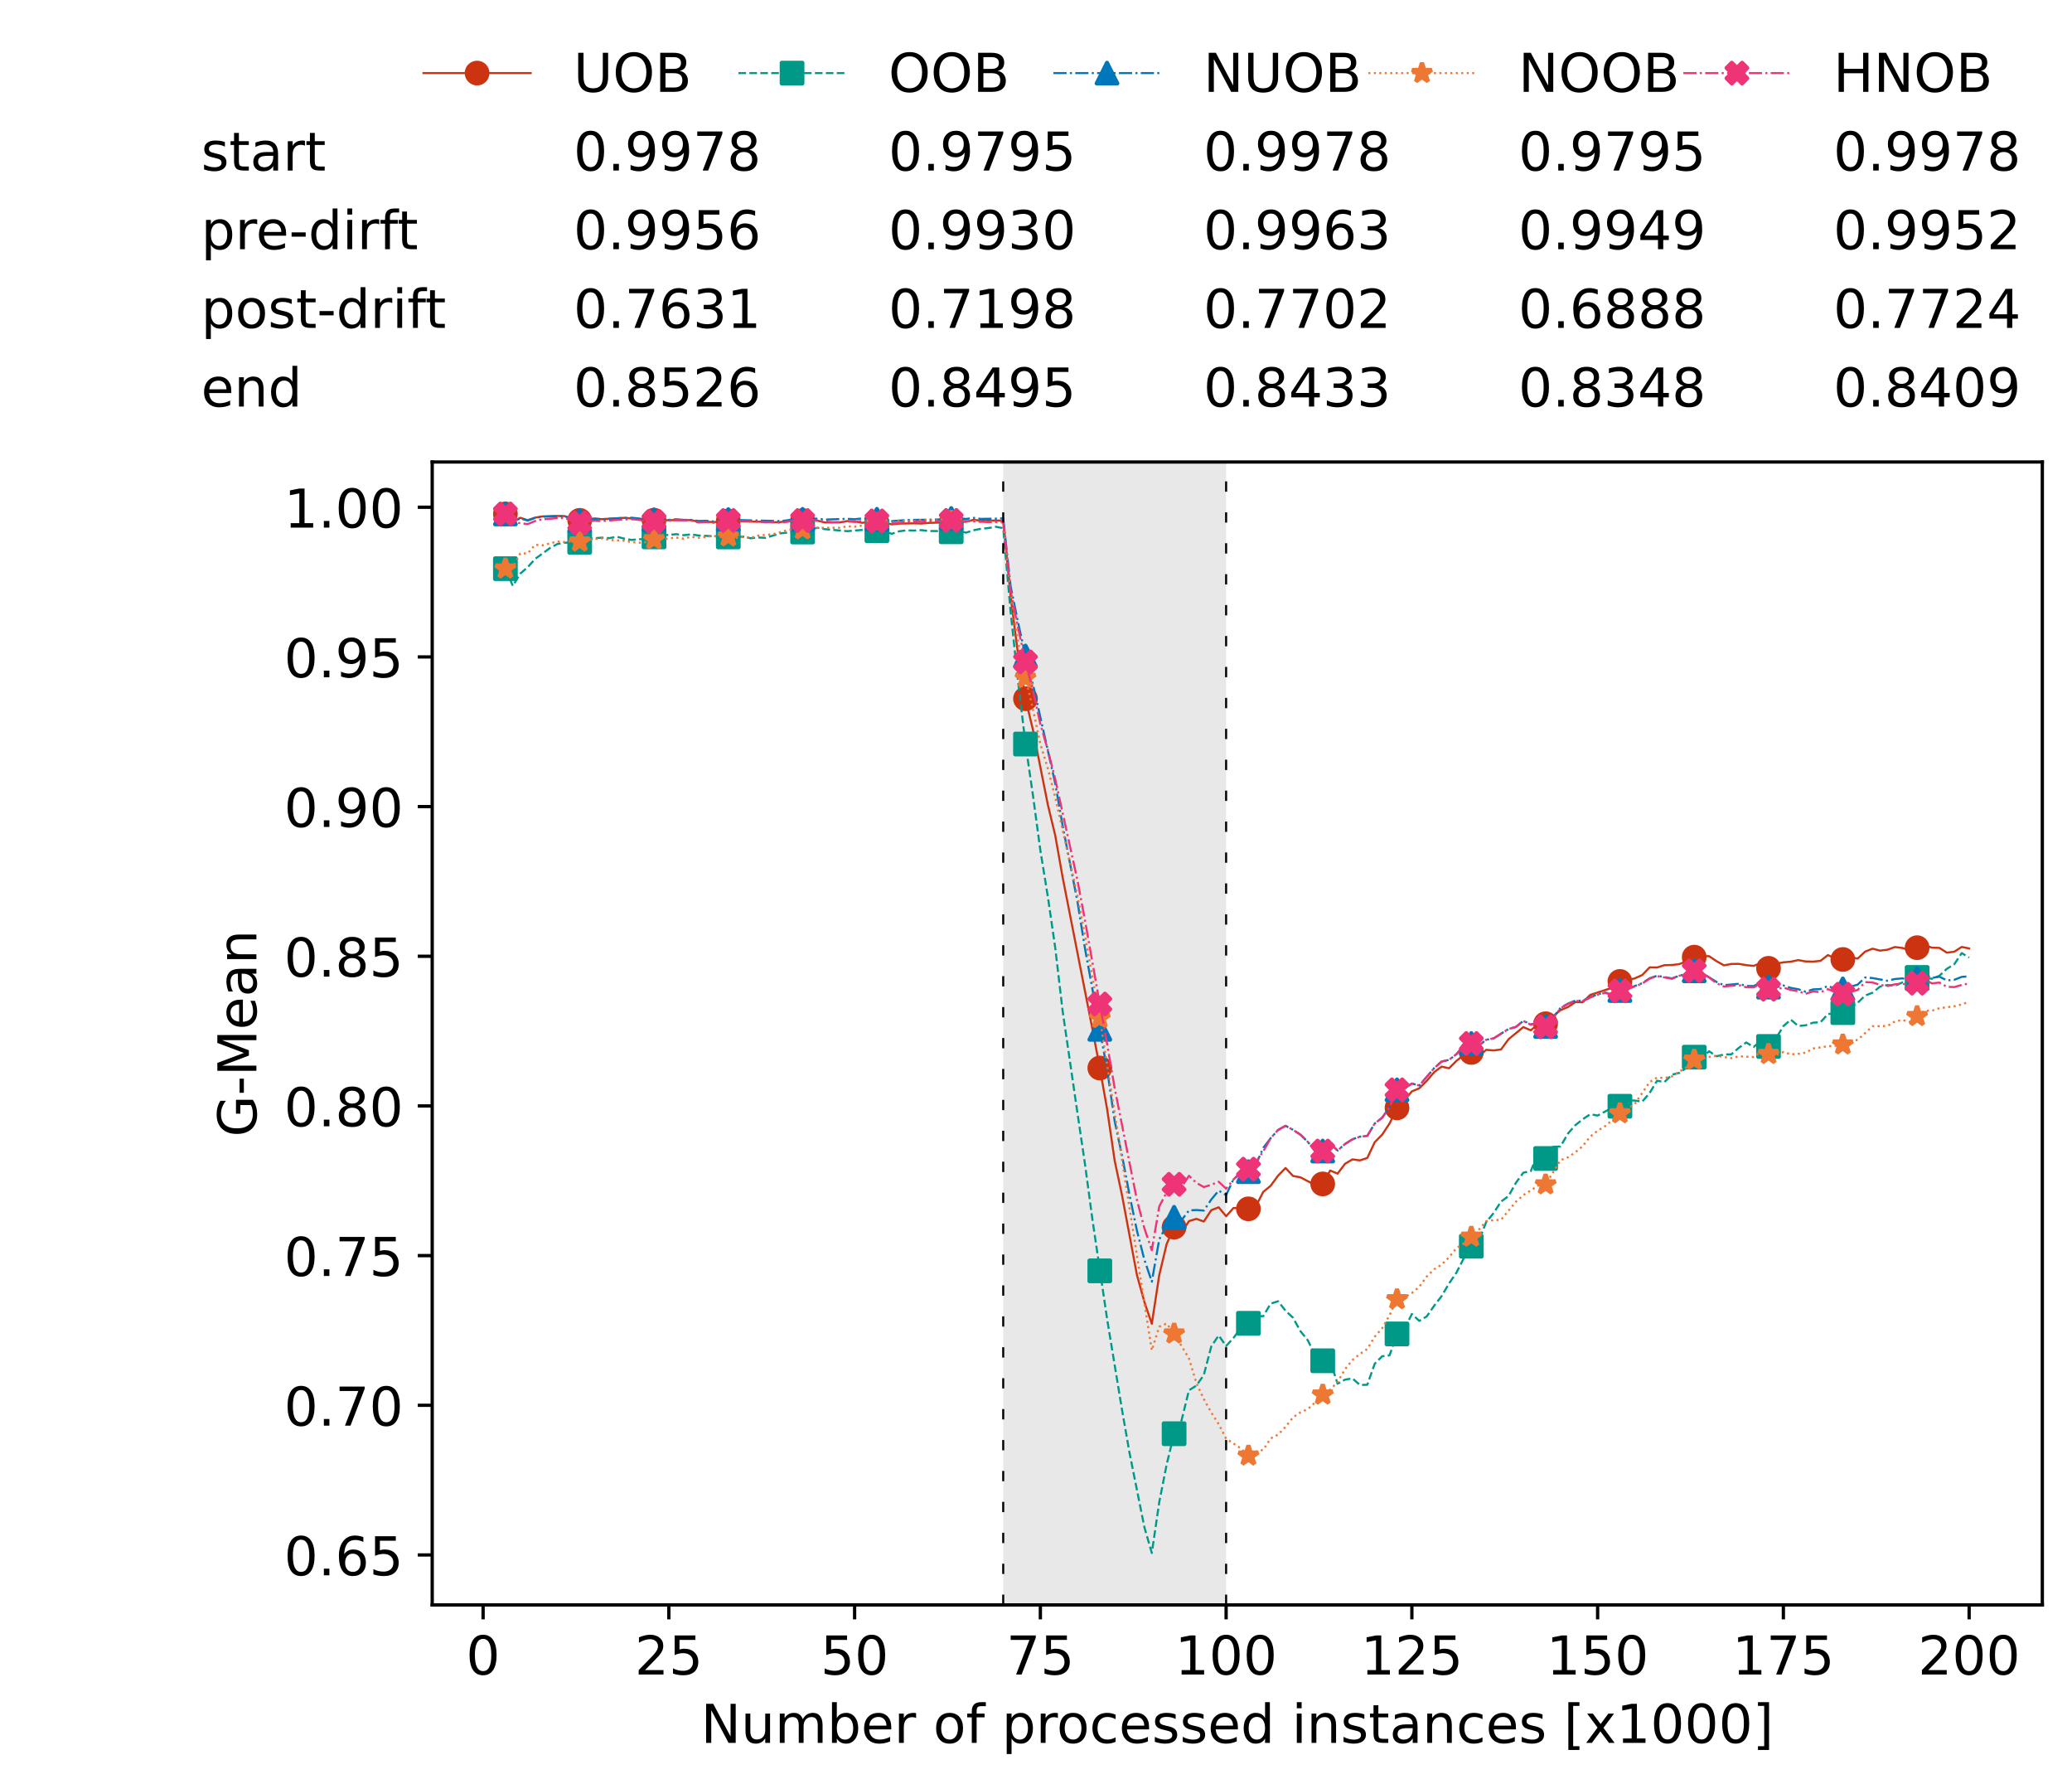 <?xml version="1.0" encoding="utf-8" standalone="no"?>
<!DOCTYPE svg PUBLIC "-//W3C//DTD SVG 1.1//EN"
  "http://www.w3.org/Graphics/SVG/1.1/DTD/svg11.dtd">
<!-- Created with matplotlib (https://matplotlib.org/) -->
<svg height="432.615pt" version="1.1" viewBox="0 0 502.65 432.615" width="502.65pt" xmlns="http://www.w3.org/2000/svg" xmlns:xlink="http://www.w3.org/1999/xlink">
 <defs>
  <style type="text/css">*{stroke-linecap:butt;stroke-linejoin:round;}</style>
 </defs>
 <g id="figure_1">
  <g id="patch_1">
   <path d="M 0 432.615 
L 502.65 432.615 
L 502.65 0 
L 0 0 
z
" style="fill:#ffffff;"/>
  </g>
  <g id="axes_1">
   <g id="patch_2">
    <path d="M 104.85 389.252 
L 495.45 389.252 
L 495.45 112.052 
L 104.85 112.052 
z
" style="fill:#ffffff;"/>
   </g>
   <g id="patch_3">
    <path clip-path="url(#pfe355dab13)" d="M 297.446 389.252 
L 297.446 112.052 
L 243.372 112.052 
L 243.372 389.252 
z
" style="fill:#d3d3d3;opacity:0.5;"/>
   </g>
   <g id="matplotlib.axis_1">
    <g id="xtick_1">
     <g id="line2d_1">
      <defs>
       <path d="M 0 0 
L 0 3.5 
" id="md87355225b" style="stroke:#000000;stroke-width:0.8;"/>
      </defs>
      <g>
       <use style="stroke:#000000;stroke-width:0.8;" x="117.197" xlink:href="#md87355225b" y="389.252"/>
      </g>
     </g>
     <g id="text_1">
      <!-- 0 -->
      <g transform="translate(113.061 406.13)scale(0.13 -0.13)">
       <defs>
        <path d="M 31.781 66.406 
Q 24.172 66.406 20.328 58.906 
Q 16.5 51.422 16.5 36.375 
Q 16.5 21.391 20.328 13.891 
Q 24.172 6.391 31.781 6.391 
Q 39.453 6.391 43.281 13.891 
Q 47.125 21.391 47.125 36.375 
Q 47.125 51.422 43.281 58.906 
Q 39.453 66.406 31.781 66.406 
z
M 31.781 74.219 
Q 44.047 74.219 50.516 64.516 
Q 56.984 54.828 56.984 36.375 
Q 56.984 17.969 50.516 8.266 
Q 44.047 -1.422 31.781 -1.422 
Q 19.531 -1.422 13.062 8.266 
Q 6.594 17.969 6.594 36.375 
Q 6.594 54.828 13.062 64.516 
Q 19.531 74.219 31.781 74.219 
z
" id="DejaVuSans-48"/>
       </defs>
       <use xlink:href="#DejaVuSans-48"/>
      </g>
     </g>
    </g>
    <g id="xtick_2">
     <g id="line2d_2">
      <g>
       <use style="stroke:#000000;stroke-width:0.8;" x="162.259" xlink:href="#md87355225b" y="389.252"/>
      </g>
     </g>
     <g id="text_2">
      <!-- 25 -->
      <g transform="translate(153.988 406.13)scale(0.13 -0.13)">
       <defs>
        <path d="M 19.188 8.297 
L 53.609 8.297 
L 53.609 0 
L 7.328 0 
L 7.328 8.297 
Q 12.938 14.109 22.625 23.891 
Q 32.328 33.688 34.812 36.531 
Q 39.547 41.844 41.422 45.531 
Q 43.312 49.219 43.312 52.781 
Q 43.312 58.594 39.234 62.25 
Q 35.156 65.922 28.609 65.922 
Q 23.969 65.922 18.812 64.312 
Q 13.672 62.703 7.812 59.422 
L 7.812 69.391 
Q 13.766 71.781 18.938 73 
Q 24.125 74.219 28.422 74.219 
Q 39.75 74.219 46.484 68.547 
Q 53.219 62.891 53.219 53.422 
Q 53.219 48.922 51.531 44.891 
Q 49.859 40.875 45.406 35.406 
Q 44.188 33.984 37.641 27.219 
Q 31.109 20.453 19.188 8.297 
z
" id="DejaVuSans-50"/>
        <path d="M 10.797 72.906 
L 49.516 72.906 
L 49.516 64.594 
L 19.828 64.594 
L 19.828 46.734 
Q 21.969 47.469 24.109 47.828 
Q 26.266 48.188 28.422 48.188 
Q 40.625 48.188 47.75 41.5 
Q 54.891 34.812 54.891 23.391 
Q 54.891 11.625 47.562 5.094 
Q 40.234 -1.422 26.906 -1.422 
Q 22.312 -1.422 17.547 -0.641 
Q 12.797 0.141 7.719 1.703 
L 7.719 11.625 
Q 12.109 9.234 16.797 8.062 
Q 21.484 6.891 26.703 6.891 
Q 35.156 6.891 40.078 11.328 
Q 45.016 15.766 45.016 23.391 
Q 45.016 31 40.078 35.438 
Q 35.156 39.891 26.703 39.891 
Q 22.75 39.891 18.812 39.016 
Q 14.891 38.141 10.797 36.281 
z
" id="DejaVuSans-53"/>
       </defs>
       <use xlink:href="#DejaVuSans-50"/>
       <use x="63.623" xlink:href="#DejaVuSans-53"/>
      </g>
     </g>
    </g>
    <g id="xtick_3">
     <g id="line2d_3">
      <g>
       <use style="stroke:#000000;stroke-width:0.8;" x="207.322" xlink:href="#md87355225b" y="389.252"/>
      </g>
     </g>
     <g id="text_3">
      <!-- 50 -->
      <g transform="translate(199.05 406.13)scale(0.13 -0.13)">
       <use xlink:href="#DejaVuSans-53"/>
       <use x="63.623" xlink:href="#DejaVuSans-48"/>
      </g>
     </g>
    </g>
    <g id="xtick_4">
     <g id="line2d_4">
      <g>
       <use style="stroke:#000000;stroke-width:0.8;" x="252.384" xlink:href="#md87355225b" y="389.252"/>
      </g>
     </g>
     <g id="text_4">
      <!-- 75 -->
      <g transform="translate(244.113 406.13)scale(0.13 -0.13)">
       <defs>
        <path d="M 8.203 72.906 
L 55.078 72.906 
L 55.078 68.703 
L 28.609 0 
L 18.312 0 
L 43.219 64.594 
L 8.203 64.594 
z
" id="DejaVuSans-55"/>
       </defs>
       <use xlink:href="#DejaVuSans-55"/>
       <use x="63.623" xlink:href="#DejaVuSans-53"/>
      </g>
     </g>
    </g>
    <g id="xtick_5">
     <g id="line2d_5">
      <g>
       <use style="stroke:#000000;stroke-width:0.8;" x="297.446" xlink:href="#md87355225b" y="389.252"/>
      </g>
     </g>
     <g id="text_5">
      <!-- 100 -->
      <g transform="translate(285.039 406.13)scale(0.13 -0.13)">
       <defs>
        <path d="M 12.406 8.297 
L 28.516 8.297 
L 28.516 63.922 
L 10.984 60.406 
L 10.984 69.391 
L 28.422 72.906 
L 38.281 72.906 
L 38.281 8.297 
L 54.391 8.297 
L 54.391 0 
L 12.406 0 
z
" id="DejaVuSans-49"/>
       </defs>
       <use xlink:href="#DejaVuSans-49"/>
       <use x="63.623" xlink:href="#DejaVuSans-48"/>
       <use x="127.246" xlink:href="#DejaVuSans-48"/>
      </g>
     </g>
    </g>
    <g id="xtick_6">
     <g id="line2d_6">
      <g>
       <use style="stroke:#000000;stroke-width:0.8;" x="342.509" xlink:href="#md87355225b" y="389.252"/>
      </g>
     </g>
     <g id="text_6">
      <!-- 125 -->
      <g transform="translate(330.102 406.13)scale(0.13 -0.13)">
       <use xlink:href="#DejaVuSans-49"/>
       <use x="63.623" xlink:href="#DejaVuSans-50"/>
       <use x="127.246" xlink:href="#DejaVuSans-53"/>
      </g>
     </g>
    </g>
    <g id="xtick_7">
     <g id="line2d_7">
      <g>
       <use style="stroke:#000000;stroke-width:0.8;" x="387.571" xlink:href="#md87355225b" y="389.252"/>
      </g>
     </g>
     <g id="text_7">
      <!-- 150 -->
      <g transform="translate(375.164 406.13)scale(0.13 -0.13)">
       <use xlink:href="#DejaVuSans-49"/>
       <use x="63.623" xlink:href="#DejaVuSans-53"/>
       <use x="127.246" xlink:href="#DejaVuSans-48"/>
      </g>
     </g>
    </g>
    <g id="xtick_8">
     <g id="line2d_8">
      <g>
       <use style="stroke:#000000;stroke-width:0.8;" x="432.633" xlink:href="#md87355225b" y="389.252"/>
      </g>
     </g>
     <g id="text_8">
      <!-- 175 -->
      <g transform="translate(420.226 406.13)scale(0.13 -0.13)">
       <use xlink:href="#DejaVuSans-49"/>
       <use x="63.623" xlink:href="#DejaVuSans-55"/>
       <use x="127.246" xlink:href="#DejaVuSans-53"/>
      </g>
     </g>
    </g>
    <g id="xtick_9">
     <g id="line2d_9">
      <g>
       <use style="stroke:#000000;stroke-width:0.8;" x="477.695" xlink:href="#md87355225b" y="389.252"/>
      </g>
     </g>
     <g id="text_9">
      <!-- 200 -->
      <g transform="translate(465.289 406.13)scale(0.13 -0.13)">
       <use xlink:href="#DejaVuSans-50"/>
       <use x="63.623" xlink:href="#DejaVuSans-48"/>
       <use x="127.246" xlink:href="#DejaVuSans-48"/>
      </g>
     </g>
    </g>
    <g id="text_10">
     <!-- Number of processed instances [x1000] -->
     <g transform="translate(170.025 422.711)scale(0.13 -0.13)">
      <defs>
       <path d="M 9.812 72.906 
L 23.094 72.906 
L 55.422 11.922 
L 55.422 72.906 
L 64.984 72.906 
L 64.984 0 
L 51.703 0 
L 19.391 60.984 
L 19.391 0 
L 9.812 0 
z
" id="DejaVuSans-78"/>
       <path d="M 8.5 21.578 
L 8.5 54.688 
L 17.484 54.688 
L 17.484 21.922 
Q 17.484 14.156 20.5 10.266 
Q 23.531 6.391 29.594 6.391 
Q 36.859 6.391 41.078 11.031 
Q 45.312 15.672 45.312 23.688 
L 45.312 54.688 
L 54.297 54.688 
L 54.297 0 
L 45.312 0 
L 45.312 8.406 
Q 42.047 3.422 37.719 1 
Q 33.406 -1.422 27.688 -1.422 
Q 18.266 -1.422 13.375 4.438 
Q 8.5 10.297 8.5 21.578 
z
M 31.109 56 
z
" id="DejaVuSans-117"/>
       <path d="M 52 44.188 
Q 55.375 50.25 60.062 53.125 
Q 64.75 56 71.094 56 
Q 79.641 56 84.281 50.016 
Q 88.922 44.047 88.922 33.016 
L 88.922 0 
L 79.891 0 
L 79.891 32.719 
Q 79.891 40.578 77.094 44.375 
Q 74.312 48.188 68.609 48.188 
Q 61.625 48.188 57.562 43.547 
Q 53.516 38.922 53.516 30.906 
L 53.516 0 
L 44.484 0 
L 44.484 32.719 
Q 44.484 40.625 41.703 44.406 
Q 38.922 48.188 33.109 48.188 
Q 26.219 48.188 22.156 43.531 
Q 18.109 38.875 18.109 30.906 
L 18.109 0 
L 9.078 0 
L 9.078 54.688 
L 18.109 54.688 
L 18.109 46.188 
Q 21.188 51.219 25.484 53.609 
Q 29.781 56 35.688 56 
Q 41.656 56 45.828 52.969 
Q 50 49.953 52 44.188 
z
" id="DejaVuSans-109"/>
       <path d="M 48.688 27.297 
Q 48.688 37.203 44.609 42.844 
Q 40.531 48.484 33.406 48.484 
Q 26.266 48.484 22.188 42.844 
Q 18.109 37.203 18.109 27.297 
Q 18.109 17.391 22.188 11.75 
Q 26.266 6.109 33.406 6.109 
Q 40.531 6.109 44.609 11.75 
Q 48.688 17.391 48.688 27.297 
z
M 18.109 46.391 
Q 20.953 51.266 25.266 53.625 
Q 29.594 56 35.594 56 
Q 45.562 56 51.781 48.094 
Q 58.016 40.188 58.016 27.297 
Q 58.016 14.406 51.781 6.484 
Q 45.562 -1.422 35.594 -1.422 
Q 29.594 -1.422 25.266 0.953 
Q 20.953 3.328 18.109 8.203 
L 18.109 0 
L 9.078 0 
L 9.078 75.984 
L 18.109 75.984 
z
" id="DejaVuSans-98"/>
       <path d="M 56.203 29.594 
L 56.203 25.203 
L 14.891 25.203 
Q 15.484 15.922 20.484 11.062 
Q 25.484 6.203 34.422 6.203 
Q 39.594 6.203 44.453 7.469 
Q 49.312 8.734 54.109 11.281 
L 54.109 2.781 
Q 49.266 0.734 44.188 -0.344 
Q 39.109 -1.422 33.891 -1.422 
Q 20.797 -1.422 13.156 6.188 
Q 5.516 13.812 5.516 26.812 
Q 5.516 40.234 12.766 48.109 
Q 20.016 56 32.328 56 
Q 43.359 56 49.781 48.891 
Q 56.203 41.797 56.203 29.594 
z
M 47.219 32.234 
Q 47.125 39.594 43.094 43.984 
Q 39.062 48.391 32.422 48.391 
Q 24.906 48.391 20.391 44.141 
Q 15.875 39.891 15.188 32.172 
z
" id="DejaVuSans-101"/>
       <path d="M 41.109 46.297 
Q 39.594 47.172 37.812 47.578 
Q 36.031 48 33.891 48 
Q 26.266 48 22.188 43.047 
Q 18.109 38.094 18.109 28.812 
L 18.109 0 
L 9.078 0 
L 9.078 54.688 
L 18.109 54.688 
L 18.109 46.188 
Q 20.953 51.172 25.484 53.578 
Q 30.031 56 36.531 56 
Q 37.453 56 38.578 55.875 
Q 39.703 55.766 41.062 55.516 
z
" id="DejaVuSans-114"/>
       <path id="DejaVuSans-32"/>
       <path d="M 30.609 48.391 
Q 23.391 48.391 19.188 42.75 
Q 14.984 37.109 14.984 27.297 
Q 14.984 17.484 19.156 11.844 
Q 23.344 6.203 30.609 6.203 
Q 37.797 6.203 41.984 11.859 
Q 46.188 17.531 46.188 27.297 
Q 46.188 37.016 41.984 42.703 
Q 37.797 48.391 30.609 48.391 
z
M 30.609 56 
Q 42.328 56 49.016 48.375 
Q 55.719 40.766 55.719 27.297 
Q 55.719 13.875 49.016 6.219 
Q 42.328 -1.422 30.609 -1.422 
Q 18.844 -1.422 12.172 6.219 
Q 5.516 13.875 5.516 27.297 
Q 5.516 40.766 12.172 48.375 
Q 18.844 56 30.609 56 
z
" id="DejaVuSans-111"/>
       <path d="M 37.109 75.984 
L 37.109 68.5 
L 28.516 68.5 
Q 23.688 68.5 21.797 66.547 
Q 19.922 64.594 19.922 59.516 
L 19.922 54.688 
L 34.719 54.688 
L 34.719 47.703 
L 19.922 47.703 
L 19.922 0 
L 10.891 0 
L 10.891 47.703 
L 2.297 47.703 
L 2.297 54.688 
L 10.891 54.688 
L 10.891 58.5 
Q 10.891 67.625 15.141 71.797 
Q 19.391 75.984 28.609 75.984 
z
" id="DejaVuSans-102"/>
       <path d="M 18.109 8.203 
L 18.109 -20.797 
L 9.078 -20.797 
L 9.078 54.688 
L 18.109 54.688 
L 18.109 46.391 
Q 20.953 51.266 25.266 53.625 
Q 29.594 56 35.594 56 
Q 45.562 56 51.781 48.094 
Q 58.016 40.188 58.016 27.297 
Q 58.016 14.406 51.781 6.484 
Q 45.562 -1.422 35.594 -1.422 
Q 29.594 -1.422 25.266 0.953 
Q 20.953 3.328 18.109 8.203 
z
M 48.688 27.297 
Q 48.688 37.203 44.609 42.844 
Q 40.531 48.484 33.406 48.484 
Q 26.266 48.484 22.188 42.844 
Q 18.109 37.203 18.109 27.297 
Q 18.109 17.391 22.188 11.75 
Q 26.266 6.109 33.406 6.109 
Q 40.531 6.109 44.609 11.75 
Q 48.688 17.391 48.688 27.297 
z
" id="DejaVuSans-112"/>
       <path d="M 48.781 52.594 
L 48.781 44.188 
Q 44.969 46.297 41.141 47.344 
Q 37.312 48.391 33.406 48.391 
Q 24.656 48.391 19.812 42.844 
Q 14.984 37.312 14.984 27.297 
Q 14.984 17.281 19.812 11.734 
Q 24.656 6.203 33.406 6.203 
Q 37.312 6.203 41.141 7.25 
Q 44.969 8.297 48.781 10.406 
L 48.781 2.094 
Q 45.016 0.344 40.984 -0.531 
Q 36.969 -1.422 32.422 -1.422 
Q 20.062 -1.422 12.781 6.344 
Q 5.516 14.109 5.516 27.297 
Q 5.516 40.672 12.859 48.328 
Q 20.219 56 33.016 56 
Q 37.156 56 41.109 55.141 
Q 45.062 54.297 48.781 52.594 
z
" id="DejaVuSans-99"/>
       <path d="M 44.281 53.078 
L 44.281 44.578 
Q 40.484 46.531 36.375 47.5 
Q 32.281 48.484 27.875 48.484 
Q 21.188 48.484 17.844 46.438 
Q 14.5 44.391 14.5 40.281 
Q 14.5 37.156 16.891 35.375 
Q 19.281 33.594 26.516 31.984 
L 29.594 31.297 
Q 39.156 29.25 43.188 25.516 
Q 47.219 21.781 47.219 15.094 
Q 47.219 7.469 41.188 3.016 
Q 35.156 -1.422 24.609 -1.422 
Q 20.219 -1.422 15.453 -0.562 
Q 10.688 0.297 5.422 2 
L 5.422 11.281 
Q 10.406 8.688 15.234 7.391 
Q 20.062 6.109 24.812 6.109 
Q 31.156 6.109 34.562 8.281 
Q 37.984 10.453 37.984 14.406 
Q 37.984 18.062 35.516 20.016 
Q 33.062 21.969 24.703 23.781 
L 21.578 24.516 
Q 13.234 26.266 9.516 29.906 
Q 5.812 33.547 5.812 39.891 
Q 5.812 47.609 11.281 51.797 
Q 16.75 56 26.812 56 
Q 31.781 56 36.172 55.266 
Q 40.578 54.547 44.281 53.078 
z
" id="DejaVuSans-115"/>
       <path d="M 45.406 46.391 
L 45.406 75.984 
L 54.391 75.984 
L 54.391 0 
L 45.406 0 
L 45.406 8.203 
Q 42.578 3.328 38.25 0.953 
Q 33.938 -1.422 27.875 -1.422 
Q 17.969 -1.422 11.734 6.484 
Q 5.516 14.406 5.516 27.297 
Q 5.516 40.188 11.734 48.094 
Q 17.969 56 27.875 56 
Q 33.938 56 38.25 53.625 
Q 42.578 51.266 45.406 46.391 
z
M 14.797 27.297 
Q 14.797 17.391 18.875 11.75 
Q 22.953 6.109 30.078 6.109 
Q 37.203 6.109 41.297 11.75 
Q 45.406 17.391 45.406 27.297 
Q 45.406 37.203 41.297 42.844 
Q 37.203 48.484 30.078 48.484 
Q 22.953 48.484 18.875 42.844 
Q 14.797 37.203 14.797 27.297 
z
" id="DejaVuSans-100"/>
       <path d="M 9.422 54.688 
L 18.406 54.688 
L 18.406 0 
L 9.422 0 
z
M 9.422 75.984 
L 18.406 75.984 
L 18.406 64.594 
L 9.422 64.594 
z
" id="DejaVuSans-105"/>
       <path d="M 54.891 33.016 
L 54.891 0 
L 45.906 0 
L 45.906 32.719 
Q 45.906 40.484 42.875 44.328 
Q 39.844 48.188 33.797 48.188 
Q 26.516 48.188 22.312 43.547 
Q 18.109 38.922 18.109 30.906 
L 18.109 0 
L 9.078 0 
L 9.078 54.688 
L 18.109 54.688 
L 18.109 46.188 
Q 21.344 51.125 25.703 53.562 
Q 30.078 56 35.797 56 
Q 45.219 56 50.047 50.172 
Q 54.891 44.344 54.891 33.016 
z
" id="DejaVuSans-110"/>
       <path d="M 18.312 70.219 
L 18.312 54.688 
L 36.812 54.688 
L 36.812 47.703 
L 18.312 47.703 
L 18.312 18.016 
Q 18.312 11.328 20.141 9.422 
Q 21.969 7.516 27.594 7.516 
L 36.812 7.516 
L 36.812 0 
L 27.594 0 
Q 17.188 0 13.234 3.875 
Q 9.281 7.766 9.281 18.016 
L 9.281 47.703 
L 2.688 47.703 
L 2.688 54.688 
L 9.281 54.688 
L 9.281 70.219 
z
" id="DejaVuSans-116"/>
       <path d="M 34.281 27.484 
Q 23.391 27.484 19.188 25 
Q 14.984 22.516 14.984 16.5 
Q 14.984 11.719 18.141 8.906 
Q 21.297 6.109 26.703 6.109 
Q 34.188 6.109 38.703 11.406 
Q 43.219 16.703 43.219 25.484 
L 43.219 27.484 
z
M 52.203 31.203 
L 52.203 0 
L 43.219 0 
L 43.219 8.297 
Q 40.141 3.328 35.547 0.953 
Q 30.953 -1.422 24.312 -1.422 
Q 15.922 -1.422 10.953 3.297 
Q 6 8.016 6 15.922 
Q 6 25.141 12.172 29.828 
Q 18.359 34.516 30.609 34.516 
L 43.219 34.516 
L 43.219 35.406 
Q 43.219 41.609 39.141 45 
Q 35.062 48.391 27.688 48.391 
Q 23 48.391 18.547 47.266 
Q 14.109 46.141 10.016 43.891 
L 10.016 52.203 
Q 14.938 54.109 19.578 55.047 
Q 24.219 56 28.609 56 
Q 40.484 56 46.344 49.844 
Q 52.203 43.703 52.203 31.203 
z
" id="DejaVuSans-97"/>
       <path d="M 8.594 75.984 
L 29.297 75.984 
L 29.297 69 
L 17.578 69 
L 17.578 -6.203 
L 29.297 -6.203 
L 29.297 -13.188 
L 8.594 -13.188 
z
" id="DejaVuSans-91"/>
       <path d="M 54.891 54.688 
L 35.109 28.078 
L 55.906 0 
L 45.312 0 
L 29.391 21.484 
L 13.484 0 
L 2.875 0 
L 24.125 28.609 
L 4.688 54.688 
L 15.281 54.688 
L 29.781 35.203 
L 44.281 54.688 
z
" id="DejaVuSans-120"/>
       <path d="M 30.422 75.984 
L 30.422 -13.188 
L 9.719 -13.188 
L 9.719 -6.203 
L 21.391 -6.203 
L 21.391 69 
L 9.719 69 
L 9.719 75.984 
z
" id="DejaVuSans-93"/>
      </defs>
      <use xlink:href="#DejaVuSans-78"/>
      <use x="74.805" xlink:href="#DejaVuSans-117"/>
      <use x="138.184" xlink:href="#DejaVuSans-109"/>
      <use x="235.596" xlink:href="#DejaVuSans-98"/>
      <use x="299.072" xlink:href="#DejaVuSans-101"/>
      <use x="360.596" xlink:href="#DejaVuSans-114"/>
      <use x="401.709" xlink:href="#DejaVuSans-32"/>
      <use x="433.496" xlink:href="#DejaVuSans-111"/>
      <use x="494.678" xlink:href="#DejaVuSans-102"/>
      <use x="529.883" xlink:href="#DejaVuSans-32"/>
      <use x="561.67" xlink:href="#DejaVuSans-112"/>
      <use x="625.146" xlink:href="#DejaVuSans-114"/>
      <use x="664.01" xlink:href="#DejaVuSans-111"/>
      <use x="725.191" xlink:href="#DejaVuSans-99"/>
      <use x="780.172" xlink:href="#DejaVuSans-101"/>
      <use x="841.695" xlink:href="#DejaVuSans-115"/>
      <use x="893.795" xlink:href="#DejaVuSans-115"/>
      <use x="945.895" xlink:href="#DejaVuSans-101"/>
      <use x="1007.418" xlink:href="#DejaVuSans-100"/>
      <use x="1070.895" xlink:href="#DejaVuSans-32"/>
      <use x="1102.682" xlink:href="#DejaVuSans-105"/>
      <use x="1130.465" xlink:href="#DejaVuSans-110"/>
      <use x="1193.844" xlink:href="#DejaVuSans-115"/>
      <use x="1245.943" xlink:href="#DejaVuSans-116"/>
      <use x="1285.152" xlink:href="#DejaVuSans-97"/>
      <use x="1346.432" xlink:href="#DejaVuSans-110"/>
      <use x="1409.811" xlink:href="#DejaVuSans-99"/>
      <use x="1464.791" xlink:href="#DejaVuSans-101"/>
      <use x="1526.314" xlink:href="#DejaVuSans-115"/>
      <use x="1578.414" xlink:href="#DejaVuSans-32"/>
      <use x="1610.201" xlink:href="#DejaVuSans-91"/>
      <use x="1649.215" xlink:href="#DejaVuSans-120"/>
      <use x="1708.395" xlink:href="#DejaVuSans-49"/>
      <use x="1772.018" xlink:href="#DejaVuSans-48"/>
      <use x="1835.641" xlink:href="#DejaVuSans-48"/>
      <use x="1899.264" xlink:href="#DejaVuSans-48"/>
      <use x="1962.887" xlink:href="#DejaVuSans-93"/>
     </g>
    </g>
   </g>
   <g id="matplotlib.axis_2">
    <g id="ytick_1">
     <g id="line2d_10">
      <defs>
       <path d="M 0 0 
L -3.5 0 
" id="m72d4cda153" style="stroke:#000000;stroke-width:0.8;"/>
      </defs>
      <g>
       <use style="stroke:#000000;stroke-width:0.8;" x="104.85" xlink:href="#m72d4cda153" y="377.128"/>
      </g>
     </g>
     <g id="text_11">
      <!-- 0.65 -->
      <g transform="translate(68.905 382.067)scale(0.13 -0.13)">
       <defs>
        <path d="M 10.688 12.406 
L 21 12.406 
L 21 0 
L 10.688 0 
z
" id="DejaVuSans-46"/>
        <path d="M 33.016 40.375 
Q 26.375 40.375 22.484 35.828 
Q 18.609 31.297 18.609 23.391 
Q 18.609 15.531 22.484 10.953 
Q 26.375 6.391 33.016 6.391 
Q 39.656 6.391 43.531 10.953 
Q 47.406 15.531 47.406 23.391 
Q 47.406 31.297 43.531 35.828 
Q 39.656 40.375 33.016 40.375 
z
M 52.594 71.297 
L 52.594 62.312 
Q 48.875 64.062 45.094 64.984 
Q 41.312 65.922 37.594 65.922 
Q 27.828 65.922 22.672 59.328 
Q 17.531 52.734 16.797 39.406 
Q 19.672 43.656 24.016 45.922 
Q 28.375 48.188 33.594 48.188 
Q 44.578 48.188 50.953 41.516 
Q 57.328 34.859 57.328 23.391 
Q 57.328 12.156 50.688 5.359 
Q 44.047 -1.422 33.016 -1.422 
Q 20.359 -1.422 13.672 8.266 
Q 6.984 17.969 6.984 36.375 
Q 6.984 53.656 15.188 63.938 
Q 23.391 74.219 37.203 74.219 
Q 40.922 74.219 44.703 73.484 
Q 48.484 72.75 52.594 71.297 
z
" id="DejaVuSans-54"/>
       </defs>
       <use xlink:href="#DejaVuSans-48"/>
       <use x="63.623" xlink:href="#DejaVuSans-46"/>
       <use x="95.41" xlink:href="#DejaVuSans-54"/>
       <use x="159.033" xlink:href="#DejaVuSans-53"/>
      </g>
     </g>
    </g>
    <g id="ytick_2">
     <g id="line2d_11">
      <g>
       <use style="stroke:#000000;stroke-width:0.8;" x="104.85" xlink:href="#m72d4cda153" y="340.828"/>
      </g>
     </g>
     <g id="text_12">
      <!-- 0.70 -->
      <g transform="translate(68.905 345.767)scale(0.13 -0.13)">
       <use xlink:href="#DejaVuSans-48"/>
       <use x="63.623" xlink:href="#DejaVuSans-46"/>
       <use x="95.41" xlink:href="#DejaVuSans-55"/>
       <use x="159.033" xlink:href="#DejaVuSans-48"/>
      </g>
     </g>
    </g>
    <g id="ytick_3">
     <g id="line2d_12">
      <g>
       <use style="stroke:#000000;stroke-width:0.8;" x="104.85" xlink:href="#m72d4cda153" y="304.527"/>
      </g>
     </g>
     <g id="text_13">
      <!-- 0.75 -->
      <g transform="translate(68.905 309.466)scale(0.13 -0.13)">
       <use xlink:href="#DejaVuSans-48"/>
       <use x="63.623" xlink:href="#DejaVuSans-46"/>
       <use x="95.41" xlink:href="#DejaVuSans-55"/>
       <use x="159.033" xlink:href="#DejaVuSans-53"/>
      </g>
     </g>
    </g>
    <g id="ytick_4">
     <g id="line2d_13">
      <g>
       <use style="stroke:#000000;stroke-width:0.8;" x="104.85" xlink:href="#m72d4cda153" y="268.227"/>
      </g>
     </g>
     <g id="text_14">
      <!-- 0.80 -->
      <g transform="translate(68.905 273.165)scale(0.13 -0.13)">
       <defs>
        <path d="M 31.781 34.625 
Q 24.75 34.625 20.719 30.859 
Q 16.703 27.094 16.703 20.516 
Q 16.703 13.922 20.719 10.156 
Q 24.75 6.391 31.781 6.391 
Q 38.812 6.391 42.859 10.172 
Q 46.922 13.969 46.922 20.516 
Q 46.922 27.094 42.891 30.859 
Q 38.875 34.625 31.781 34.625 
z
M 21.922 38.812 
Q 15.578 40.375 12.031 44.719 
Q 8.5 49.078 8.5 55.328 
Q 8.5 64.062 14.719 69.141 
Q 20.953 74.219 31.781 74.219 
Q 42.672 74.219 48.875 69.141 
Q 55.078 64.062 55.078 55.328 
Q 55.078 49.078 51.531 44.719 
Q 48 40.375 41.703 38.812 
Q 48.828 37.156 52.797 32.312 
Q 56.781 27.484 56.781 20.516 
Q 56.781 9.906 50.312 4.234 
Q 43.844 -1.422 31.781 -1.422 
Q 19.734 -1.422 13.25 4.234 
Q 6.781 9.906 6.781 20.516 
Q 6.781 27.484 10.781 32.312 
Q 14.797 37.156 21.922 38.812 
z
M 18.312 54.391 
Q 18.312 48.734 21.844 45.562 
Q 25.391 42.391 31.781 42.391 
Q 38.141 42.391 41.719 45.562 
Q 45.312 48.734 45.312 54.391 
Q 45.312 60.062 41.719 63.234 
Q 38.141 66.406 31.781 66.406 
Q 25.391 66.406 21.844 63.234 
Q 18.312 60.062 18.312 54.391 
z
" id="DejaVuSans-56"/>
       </defs>
       <use xlink:href="#DejaVuSans-48"/>
       <use x="63.623" xlink:href="#DejaVuSans-46"/>
       <use x="95.41" xlink:href="#DejaVuSans-56"/>
       <use x="159.033" xlink:href="#DejaVuSans-48"/>
      </g>
     </g>
    </g>
    <g id="ytick_5">
     <g id="line2d_14">
      <g>
       <use style="stroke:#000000;stroke-width:0.8;" x="104.85" xlink:href="#m72d4cda153" y="231.926"/>
      </g>
     </g>
     <g id="text_15">
      <!-- 0.85 -->
      <g transform="translate(68.905 236.865)scale(0.13 -0.13)">
       <use xlink:href="#DejaVuSans-48"/>
       <use x="63.623" xlink:href="#DejaVuSans-46"/>
       <use x="95.41" xlink:href="#DejaVuSans-56"/>
       <use x="159.033" xlink:href="#DejaVuSans-53"/>
      </g>
     </g>
    </g>
    <g id="ytick_6">
     <g id="line2d_15">
      <g>
       <use style="stroke:#000000;stroke-width:0.8;" x="104.85" xlink:href="#m72d4cda153" y="195.625"/>
      </g>
     </g>
     <g id="text_16">
      <!-- 0.90 -->
      <g transform="translate(68.905 200.564)scale(0.13 -0.13)">
       <defs>
        <path d="M 10.984 1.516 
L 10.984 10.5 
Q 14.703 8.734 18.5 7.812 
Q 22.312 6.891 25.984 6.891 
Q 35.75 6.891 40.891 13.453 
Q 46.047 20.016 46.781 33.406 
Q 43.953 29.203 39.594 26.953 
Q 35.25 24.703 29.984 24.703 
Q 19.047 24.703 12.672 31.312 
Q 6.297 37.938 6.297 49.422 
Q 6.297 60.641 12.938 67.422 
Q 19.578 74.219 30.609 74.219 
Q 43.266 74.219 49.922 64.516 
Q 56.594 54.828 56.594 36.375 
Q 56.594 19.141 48.406 8.859 
Q 40.234 -1.422 26.422 -1.422 
Q 22.703 -1.422 18.891 -0.688 
Q 15.094 0.047 10.984 1.516 
z
M 30.609 32.422 
Q 37.25 32.422 41.125 36.953 
Q 45.016 41.5 45.016 49.422 
Q 45.016 57.281 41.125 61.844 
Q 37.25 66.406 30.609 66.406 
Q 23.969 66.406 20.094 61.844 
Q 16.219 57.281 16.219 49.422 
Q 16.219 41.5 20.094 36.953 
Q 23.969 32.422 30.609 32.422 
z
" id="DejaVuSans-57"/>
       </defs>
       <use xlink:href="#DejaVuSans-48"/>
       <use x="63.623" xlink:href="#DejaVuSans-46"/>
       <use x="95.41" xlink:href="#DejaVuSans-57"/>
       <use x="159.033" xlink:href="#DejaVuSans-48"/>
      </g>
     </g>
    </g>
    <g id="ytick_7">
     <g id="line2d_16">
      <g>
       <use style="stroke:#000000;stroke-width:0.8;" x="104.85" xlink:href="#m72d4cda153" y="159.325"/>
      </g>
     </g>
     <g id="text_17">
      <!-- 0.95 -->
      <g transform="translate(68.905 164.264)scale(0.13 -0.13)">
       <use xlink:href="#DejaVuSans-48"/>
       <use x="63.623" xlink:href="#DejaVuSans-46"/>
       <use x="95.41" xlink:href="#DejaVuSans-57"/>
       <use x="159.033" xlink:href="#DejaVuSans-53"/>
      </g>
     </g>
    </g>
    <g id="ytick_8">
     <g id="line2d_17">
      <g>
       <use style="stroke:#000000;stroke-width:0.8;" x="104.85" xlink:href="#m72d4cda153" y="123.024"/>
      </g>
     </g>
     <g id="text_18">
      <!-- 1.00 -->
      <g transform="translate(68.905 127.963)scale(0.13 -0.13)">
       <use xlink:href="#DejaVuSans-49"/>
       <use x="63.623" xlink:href="#DejaVuSans-46"/>
       <use x="95.41" xlink:href="#DejaVuSans-48"/>
       <use x="159.033" xlink:href="#DejaVuSans-48"/>
      </g>
     </g>
    </g>
    <g id="text_19">
     <!-- G-Mean -->
     <g transform="translate(62.201 275.744)rotate(-90)scale(0.13 -0.13)">
      <defs>
       <path d="M 59.516 10.406 
L 59.516 29.984 
L 43.406 29.984 
L 43.406 38.094 
L 69.281 38.094 
L 69.281 6.781 
Q 63.578 2.734 56.688 0.656 
Q 49.812 -1.422 42 -1.422 
Q 24.906 -1.422 15.25 8.562 
Q 5.609 18.562 5.609 36.375 
Q 5.609 54.25 15.25 64.234 
Q 24.906 74.219 42 74.219 
Q 49.125 74.219 55.547 72.453 
Q 61.969 70.703 67.391 67.281 
L 67.391 56.781 
Q 61.922 61.422 55.766 63.766 
Q 49.609 66.109 42.828 66.109 
Q 29.438 66.109 22.719 58.641 
Q 16.016 51.172 16.016 36.375 
Q 16.016 21.625 22.719 14.156 
Q 29.438 6.688 42.828 6.688 
Q 48.047 6.688 52.141 7.594 
Q 56.25 8.5 59.516 10.406 
z
" id="DejaVuSans-71"/>
       <path d="M 4.891 31.391 
L 31.203 31.391 
L 31.203 23.391 
L 4.891 23.391 
z
" id="DejaVuSans-45"/>
       <path d="M 9.812 72.906 
L 24.516 72.906 
L 43.109 23.297 
L 61.812 72.906 
L 76.516 72.906 
L 76.516 0 
L 66.891 0 
L 66.891 64.016 
L 48.094 14.016 
L 38.188 14.016 
L 19.391 64.016 
L 19.391 0 
L 9.812 0 
z
" id="DejaVuSans-77"/>
      </defs>
      <use xlink:href="#DejaVuSans-71"/>
      <use x="77.49" xlink:href="#DejaVuSans-45"/>
      <use x="113.574" xlink:href="#DejaVuSans-77"/>
      <use x="199.854" xlink:href="#DejaVuSans-101"/>
      <use x="261.377" xlink:href="#DejaVuSans-97"/>
      <use x="322.656" xlink:href="#DejaVuSans-110"/>
     </g>
    </g>
   </g>
   <g id="line2d_18"/>
   <g id="line2d_19"/>
   <g id="line2d_20"/>
   <g id="line2d_21"/>
   <g id="line2d_22"/>
   <g id="line2d_23">
    <path clip-path="url(#pfe355dab13)" d="M 122.605 124.652 
L 124.407 126.648 
L 126.21 125.576 
L 128.012 126.164 
L 129.815 125.536 
L 131.617 125.25 
L 135.222 125.146 
L 137.024 125.179 
L 138.827 125.819 
L 140.629 126.201 
L 144.234 125.774 
L 146.037 125.912 
L 151.444 125.594 
L 155.049 125.897 
L 156.852 126.185 
L 167.667 126.132 
L 169.469 126.576 
L 171.272 126.515 
L 173.074 126.627 
L 176.679 126.351 
L 180.284 126.472 
L 185.692 126.55 
L 187.494 126.686 
L 189.297 126.613 
L 191.099 126.401 
L 192.902 126.071 
L 194.704 126.255 
L 196.507 126.104 
L 198.309 126.276 
L 200.112 126.716 
L 203.717 126.696 
L 205.519 126.375 
L 207.322 126.436 
L 209.124 126.8 
L 210.927 126.574 
L 212.729 126.765 
L 214.532 126.744 
L 216.334 127.18 
L 218.137 126.989 
L 221.742 126.928 
L 223.544 126.975 
L 225.347 126.814 
L 230.754 126.662 
L 234.359 126.542 
L 236.162 126.084 
L 237.964 126.271 
L 243.372 126.24 
L 245.174 144.669 
L 246.976 158.766 
L 248.779 169.468 
L 250.581 176.998 
L 254.186 195.118 
L 255.989 202.614 
L 257.791 212.806 
L 265.001 249.529 
L 266.804 259.033 
L 268.606 269.171 
L 270.409 281.505 
L 272.211 289.979 
L 275.816 309.27 
L 277.619 315.763 
L 279.421 321.074 
L 281.224 309.254 
L 283.026 301.706 
L 284.829 297.624 
L 286.631 298.968 
L 288.434 296.161 
L 290.236 295.618 
L 292.039 296.261 
L 293.841 293.514 
L 295.644 292.808 
L 297.446 294.982 
L 299.249 292.969 
L 302.854 293.183 
L 304.656 292.559 
L 306.459 289.071 
L 308.261 287.578 
L 310.064 285.115 
L 311.866 283.282 
L 313.669 285.21 
L 315.471 285.538 
L 319.076 287.437 
L 320.879 287.145 
L 322.681 283.892 
L 324.484 284.644 
L 326.286 282.264 
L 328.089 281.187 
L 329.891 281.435 
L 331.694 280.846 
L 333.496 277.02 
L 335.299 275.193 
L 337.101 272.478 
L 338.904 268.695 
L 340.706 266.853 
L 342.509 264.696 
L 344.311 263.949 
L 346.114 262.145 
L 347.916 260.032 
L 349.719 258.688 
L 351.521 259.093 
L 353.324 257.292 
L 355.126 255.862 
L 356.928 255.252 
L 358.731 256.232 
L 360.533 254.62 
L 362.336 254.766 
L 364.138 254.537 
L 365.941 252.057 
L 369.546 249.105 
L 371.348 249.879 
L 373.151 248.415 
L 374.953 248.293 
L 376.756 246.496 
L 378.558 244.997 
L 380.361 244.247 
L 382.163 243.046 
L 383.966 243.077 
L 385.768 241.301 
L 391.176 239.535 
L 392.978 238.028 
L 394.781 237.727 
L 396.583 237.288 
L 398.386 236.476 
L 400.188 234.622 
L 401.991 234.646 
L 403.793 234.088 
L 405.596 234.046 
L 407.398 233.827 
L 409.201 233.114 
L 411.003 232.14 
L 412.806 231.936 
L 414.608 231.898 
L 416.411 233.119 
L 418.213 234.128 
L 420.016 233.794 
L 421.818 233.769 
L 423.621 234.075 
L 425.423 234.261 
L 427.226 233.532 
L 429.028 234.846 
L 430.831 233.741 
L 432.633 233.399 
L 434.436 233.239 
L 436.238 232.856 
L 438.041 233.184 
L 439.843 233.232 
L 441.646 233.029 
L 443.448 231.635 
L 445.251 232.505 
L 447.053 232.703 
L 448.856 232.131 
L 450.658 232.488 
L 452.461 230.798 
L 454.263 230.083 
L 456.066 230.557 
L 457.868 230.342 
L 459.671 229.689 
L 461.473 229.914 
L 463.276 230.427 
L 466.881 229.243 
L 468.683 229.845 
L 470.485 229.897 
L 472.288 231.053 
L 474.09 230.821 
L 475.893 229.659 
L 477.695 230.035 
L 477.695 230.035 
" style="fill:none;stroke:#cc3311;stroke-linecap:square;stroke-width:0.5;"/>
    <defs>
     <path d="M 0 2.5 
C 0.663 2.5 1.299 2.237 1.768 1.768 
C 2.237 1.299 2.5 0.663 2.5 0 
C 2.5 -0.663 2.237 -1.299 1.768 -1.768 
C 1.299 -2.237 0.663 -2.5 0 -2.5 
C -0.663 -2.5 -1.299 -2.237 -1.768 -1.768 
C -2.237 -1.299 -2.5 -0.663 -2.5 0 
C -2.5 0.663 -2.237 1.299 -1.768 1.768 
C -1.299 2.237 -0.663 2.5 0 2.5 
z
" id="mea08a507bb" style="stroke:#cc3311;"/>
    </defs>
    <g clip-path="url(#pfe355dab13)">
     <use style="fill:#cc3311;stroke:#cc3311;" x="122.605" xlink:href="#mea08a507bb" y="124.652"/>
     <use style="fill:#cc3311;stroke:#cc3311;" x="140.629" xlink:href="#mea08a507bb" y="126.201"/>
     <use style="fill:#cc3311;stroke:#cc3311;" x="158.654" xlink:href="#mea08a507bb" y="126.164"/>
     <use style="fill:#cc3311;stroke:#cc3311;" x="176.679" xlink:href="#mea08a507bb" y="126.351"/>
     <use style="fill:#cc3311;stroke:#cc3311;" x="194.704" xlink:href="#mea08a507bb" y="126.255"/>
     <use style="fill:#cc3311;stroke:#cc3311;" x="212.729" xlink:href="#mea08a507bb" y="126.765"/>
     <use style="fill:#cc3311;stroke:#cc3311;" x="230.754" xlink:href="#mea08a507bb" y="126.662"/>
     <use style="fill:#cc3311;stroke:#cc3311;" x="248.779" xlink:href="#mea08a507bb" y="169.468"/>
     <use style="fill:#cc3311;stroke:#cc3311;" x="266.804" xlink:href="#mea08a507bb" y="259.033"/>
     <use style="fill:#cc3311;stroke:#cc3311;" x="284.829" xlink:href="#mea08a507bb" y="297.624"/>
     <use style="fill:#cc3311;stroke:#cc3311;" x="302.854" xlink:href="#mea08a507bb" y="293.183"/>
     <use style="fill:#cc3311;stroke:#cc3311;" x="320.879" xlink:href="#mea08a507bb" y="287.145"/>
     <use style="fill:#cc3311;stroke:#cc3311;" x="338.904" xlink:href="#mea08a507bb" y="268.695"/>
     <use style="fill:#cc3311;stroke:#cc3311;" x="356.928" xlink:href="#mea08a507bb" y="255.252"/>
     <use style="fill:#cc3311;stroke:#cc3311;" x="374.953" xlink:href="#mea08a507bb" y="248.293"/>
     <use style="fill:#cc3311;stroke:#cc3311;" x="392.978" xlink:href="#mea08a507bb" y="238.028"/>
     <use style="fill:#cc3311;stroke:#cc3311;" x="411.003" xlink:href="#mea08a507bb" y="232.14"/>
     <use style="fill:#cc3311;stroke:#cc3311;" x="429.028" xlink:href="#mea08a507bb" y="234.846"/>
     <use style="fill:#cc3311;stroke:#cc3311;" x="447.053" xlink:href="#mea08a507bb" y="232.703"/>
     <use style="fill:#cc3311;stroke:#cc3311;" x="465.078" xlink:href="#mea08a507bb" y="229.845"/>
    </g>
   </g>
   <g id="line2d_24"/>
   <g id="line2d_25"/>
   <g id="line2d_26"/>
   <g id="line2d_27"/>
   <g id="line2d_28">
    <path clip-path="url(#pfe355dab13)" d="M 122.605 137.921 
L 124.407 142.097 
L 126.21 139.124 
L 128.012 137.569 
L 129.815 135.566 
L 133.419 132.915 
L 135.222 131.932 
L 137.024 131.626 
L 140.629 131.513 
L 142.432 130.839 
L 144.234 130.538 
L 146.037 130.392 
L 147.839 130.516 
L 149.642 130.175 
L 151.444 130.64 
L 153.247 130.953 
L 156.852 130.647 
L 160.457 129.884 
L 164.062 129.557 
L 165.864 129.81 
L 167.667 129.604 
L 169.469 129.876 
L 178.482 130.299 
L 180.284 130.143 
L 182.087 130.547 
L 183.889 130.353 
L 185.692 130.452 
L 189.297 129.355 
L 191.099 129.164 
L 194.704 129.03 
L 196.507 128.406 
L 198.309 128.023 
L 200.112 128.34 
L 205.519 128.828 
L 210.927 128.381 
L 212.729 128.705 
L 214.532 128.865 
L 216.334 129.471 
L 218.137 128.855 
L 219.939 128.627 
L 221.742 128.688 
L 223.544 128.572 
L 225.347 128.791 
L 227.149 128.791 
L 228.952 128.95 
L 230.754 128.978 
L 232.557 128.771 
L 234.359 129.183 
L 236.162 128.616 
L 237.964 128.244 
L 239.767 128.072 
L 241.569 127.756 
L 243.372 128.103 
L 245.174 148.464 
L 246.976 165.283 
L 248.779 180.457 
L 250.581 192.853 
L 252.384 206.243 
L 254.186 217.379 
L 255.989 229.851 
L 257.791 245.237 
L 261.396 270.05 
L 263.199 282.262 
L 265.001 295.704 
L 268.606 320.106 
L 272.211 342.04 
L 274.014 352.377 
L 277.619 370.4 
L 279.421 376.652 
L 281.224 364.33 
L 283.026 355.184 
L 284.829 347.725 
L 286.631 344.495 
L 288.434 337.191 
L 290.236 336.054 
L 292.039 333.469 
L 293.841 326.568 
L 295.644 323.891 
L 297.446 326.45 
L 299.249 324.481 
L 301.051 322.049 
L 302.854 320.945 
L 304.656 319.273 
L 306.459 319.206 
L 308.261 316.165 
L 310.064 315.604 
L 311.866 317.909 
L 313.669 319.593 
L 315.471 322.852 
L 317.274 325.076 
L 319.076 328.791 
L 320.879 330.034 
L 322.681 330.022 
L 324.484 335.598 
L 326.286 334.615 
L 328.089 334.307 
L 329.891 335.893 
L 331.694 335.854 
L 333.496 330.745 
L 335.299 328.938 
L 337.101 328.711 
L 338.904 323.523 
L 340.706 322.325 
L 342.509 318.691 
L 344.311 320.363 
L 346.114 319.278 
L 347.916 316.689 
L 349.719 314.358 
L 351.521 311.302 
L 353.324 308.65 
L 355.126 305.118 
L 356.928 302.246 
L 358.731 301.004 
L 360.533 296.402 
L 362.336 294.214 
L 364.138 291.42 
L 365.941 290.111 
L 367.743 286.878 
L 369.546 284.408 
L 371.348 284.051 
L 373.151 279.533 
L 374.953 280.975 
L 376.756 278.151 
L 378.558 278.068 
L 380.361 274.939 
L 382.163 272.893 
L 383.966 271.452 
L 385.768 270.237 
L 387.571 270.559 
L 391.176 268.623 
L 392.978 268.303 
L 394.781 266.848 
L 396.583 266.927 
L 398.386 267.184 
L 400.188 265.085 
L 401.991 262.113 
L 403.793 262.424 
L 405.596 260.64 
L 407.398 260.202 
L 409.201 258.909 
L 411.003 256.396 
L 412.806 256.672 
L 414.608 254.959 
L 416.411 256.181 
L 418.213 255.754 
L 420.016 255.713 
L 421.818 254.145 
L 423.621 252.838 
L 425.423 253.924 
L 427.226 252.434 
L 429.028 253.802 
L 430.831 251.824 
L 432.633 248.868 
L 434.436 247.294 
L 436.238 248.841 
L 438.041 248.67 
L 439.843 248.034 
L 441.646 247.917 
L 443.448 245.936 
L 447.053 245.596 
L 448.856 244.308 
L 450.658 243.211 
L 452.461 241.456 
L 454.263 240.768 
L 456.066 239.291 
L 457.868 238.908 
L 459.671 239.093 
L 461.473 238.29 
L 463.276 238.612 
L 465.078 237.066 
L 466.881 237.129 
L 468.683 237.389 
L 470.485 236.662 
L 472.288 234.97 
L 474.09 233.863 
L 475.893 231.152 
L 477.695 232.253 
L 477.695 232.253 
" style="fill:none;stroke:#009988;stroke-dasharray:1.85,0.8;stroke-dashoffset:0;stroke-width:0.5;"/>
    <defs>
     <path d="M -2.5 2.5 
L 2.5 2.5 
L 2.5 -2.5 
L -2.5 -2.5 
z
" id="me072788969" style="stroke:#009988;stroke-linejoin:miter;"/>
    </defs>
    <g clip-path="url(#pfe355dab13)">
     <use style="fill:#009988;stroke:#009988;stroke-linejoin:miter;" x="122.605" xlink:href="#me072788969" y="137.921"/>
     <use style="fill:#009988;stroke:#009988;stroke-linejoin:miter;" x="140.629" xlink:href="#me072788969" y="131.513"/>
     <use style="fill:#009988;stroke:#009988;stroke-linejoin:miter;" x="158.654" xlink:href="#me072788969" y="130.215"/>
     <use style="fill:#009988;stroke:#009988;stroke-linejoin:miter;" x="176.679" xlink:href="#me072788969" y="130.217"/>
     <use style="fill:#009988;stroke:#009988;stroke-linejoin:miter;" x="194.704" xlink:href="#me072788969" y="129.03"/>
     <use style="fill:#009988;stroke:#009988;stroke-linejoin:miter;" x="212.729" xlink:href="#me072788969" y="128.705"/>
     <use style="fill:#009988;stroke:#009988;stroke-linejoin:miter;" x="230.754" xlink:href="#me072788969" y="128.978"/>
     <use style="fill:#009988;stroke:#009988;stroke-linejoin:miter;" x="248.779" xlink:href="#me072788969" y="180.457"/>
     <use style="fill:#009988;stroke:#009988;stroke-linejoin:miter;" x="266.804" xlink:href="#me072788969" y="308.226"/>
     <use style="fill:#009988;stroke:#009988;stroke-linejoin:miter;" x="284.829" xlink:href="#me072788969" y="347.725"/>
     <use style="fill:#009988;stroke:#009988;stroke-linejoin:miter;" x="302.854" xlink:href="#me072788969" y="320.945"/>
     <use style="fill:#009988;stroke:#009988;stroke-linejoin:miter;" x="320.879" xlink:href="#me072788969" y="330.034"/>
     <use style="fill:#009988;stroke:#009988;stroke-linejoin:miter;" x="338.904" xlink:href="#me072788969" y="323.523"/>
     <use style="fill:#009988;stroke:#009988;stroke-linejoin:miter;" x="356.928" xlink:href="#me072788969" y="302.246"/>
     <use style="fill:#009988;stroke:#009988;stroke-linejoin:miter;" x="374.953" xlink:href="#me072788969" y="280.975"/>
     <use style="fill:#009988;stroke:#009988;stroke-linejoin:miter;" x="392.978" xlink:href="#me072788969" y="268.303"/>
     <use style="fill:#009988;stroke:#009988;stroke-linejoin:miter;" x="411.003" xlink:href="#me072788969" y="256.396"/>
     <use style="fill:#009988;stroke:#009988;stroke-linejoin:miter;" x="429.028" xlink:href="#me072788969" y="253.802"/>
     <use style="fill:#009988;stroke:#009988;stroke-linejoin:miter;" x="447.053" xlink:href="#me072788969" y="245.596"/>
     <use style="fill:#009988;stroke:#009988;stroke-linejoin:miter;" x="465.078" xlink:href="#me072788969" y="237.066"/>
    </g>
   </g>
   <g id="line2d_29"/>
   <g id="line2d_30"/>
   <g id="line2d_31"/>
   <g id="line2d_32"/>
   <g id="line2d_33">
    <path clip-path="url(#pfe355dab13)" d="M 122.605 124.652 
L 124.407 126.648 
L 126.21 125.712 
L 128.012 126.266 
L 129.815 125.618 
L 131.617 125.318 
L 135.222 125.197 
L 137.024 125.224 
L 138.827 125.86 
L 140.629 126.238 
L 144.234 125.806 
L 146.037 125.941 
L 149.642 125.704 
L 153.247 125.564 
L 155.049 125.758 
L 156.852 126.073 
L 162.259 126.084 
L 164.062 125.939 
L 165.864 126.08 
L 167.667 126.1 
L 169.469 126.352 
L 171.272 126.311 
L 173.074 126.463 
L 174.877 126.135 
L 176.679 126.019 
L 180.284 126.16 
L 189.297 126.378 
L 191.099 126.186 
L 192.902 125.815 
L 194.704 125.959 
L 196.507 125.788 
L 198.309 125.787 
L 200.112 126.017 
L 205.519 125.828 
L 207.322 125.93 
L 209.124 125.739 
L 210.927 125.741 
L 212.729 125.952 
L 214.532 125.951 
L 216.334 126.388 
L 219.939 126.116 
L 225.347 126.036 
L 228.952 125.956 
L 230.754 125.753 
L 232.557 125.671 
L 234.359 125.867 
L 236.162 125.598 
L 237.964 125.845 
L 241.569 125.785 
L 243.372 125.684 
L 245.174 142.207 
L 246.976 150.987 
L 248.779 159.101 
L 250.581 165.954 
L 255.989 189.998 
L 257.791 200.273 
L 261.396 218.753 
L 263.199 229.98 
L 268.606 259.567 
L 270.409 271.919 
L 272.211 280.336 
L 274.014 289.815 
L 275.816 298.5 
L 277.619 305.526 
L 279.421 310.853 
L 281.224 300.59 
L 283.026 297.179 
L 284.829 295.237 
L 286.631 295.945 
L 288.434 293.566 
L 290.236 293.47 
L 292.039 293.608 
L 293.841 290.928 
L 295.644 288.757 
L 297.446 289.855 
L 299.249 285.975 
L 301.051 284.638 
L 302.854 284.169 
L 304.656 282.515 
L 306.459 278.387 
L 308.261 276.043 
L 310.064 274.04 
L 311.866 273.044 
L 313.669 274.023 
L 315.471 275.193 
L 317.274 276.953 
L 319.076 279.271 
L 320.879 279.166 
L 322.681 277.345 
L 324.484 279.037 
L 326.286 277.464 
L 328.089 276.323 
L 329.891 275.689 
L 331.694 275.484 
L 333.496 272.5 
L 335.299 271.083 
L 337.101 268.517 
L 338.904 264.323 
L 340.706 263.968 
L 342.509 262.797 
L 344.311 263.287 
L 347.916 259.054 
L 349.719 257.459 
L 351.521 257.051 
L 353.324 255.677 
L 355.126 253.536 
L 356.928 253.084 
L 358.731 253.573 
L 360.533 252.189 
L 362.336 251.844 
L 365.941 249.568 
L 367.743 249.068 
L 369.546 247.595 
L 371.348 248.439 
L 373.151 248.067 
L 374.953 248.958 
L 376.756 246.811 
L 378.558 244.445 
L 380.361 243.425 
L 382.163 242.675 
L 383.966 242.717 
L 385.768 241.85 
L 387.571 241.163 
L 389.373 240.706 
L 391.176 241.254 
L 392.978 240.238 
L 394.781 239.85 
L 398.386 238.454 
L 400.188 237.271 
L 401.991 236.651 
L 405.596 237.298 
L 407.398 236.647 
L 409.201 236.215 
L 411.003 235.455 
L 412.806 235.887 
L 416.411 238.153 
L 418.213 238.946 
L 421.818 238.601 
L 423.621 239.128 
L 425.423 239.154 
L 427.226 238.252 
L 429.028 239.413 
L 430.831 239.467 
L 432.633 239.007 
L 434.436 239.592 
L 436.238 239.922 
L 438.041 240.522 
L 439.843 239.962 
L 441.646 239.877 
L 443.448 239.14 
L 445.251 239.82 
L 447.053 239.844 
L 450.658 238.802 
L 452.461 237.077 
L 454.263 237.212 
L 457.868 237.871 
L 459.671 237.444 
L 461.473 237.293 
L 463.276 237.622 
L 465.078 237.346 
L 466.881 236.39 
L 468.683 237.171 
L 470.485 236.879 
L 472.288 237.774 
L 474.09 237.637 
L 475.893 236.934 
L 477.695 236.784 
L 477.695 236.784 
" style="fill:none;stroke:#0077bb;stroke-dasharray:3.2,0.8,0.5,0.8;stroke-dashoffset:0;stroke-width:0.5;"/>
    <defs>
     <path d="M 0 -2.5 
L -2.5 2.5 
L 2.5 2.5 
z
" id="m6fcb4de357" style="stroke:#0077bb;stroke-linejoin:miter;"/>
    </defs>
    <g clip-path="url(#pfe355dab13)">
     <use style="fill:#0077bb;stroke:#0077bb;stroke-linejoin:miter;" x="122.605" xlink:href="#m6fcb4de357" y="124.652"/>
     <use style="fill:#0077bb;stroke:#0077bb;stroke-linejoin:miter;" x="140.629" xlink:href="#m6fcb4de357" y="126.238"/>
     <use style="fill:#0077bb;stroke:#0077bb;stroke-linejoin:miter;" x="158.654" xlink:href="#m6fcb4de357" y="126.092"/>
     <use style="fill:#0077bb;stroke:#0077bb;stroke-linejoin:miter;" x="176.679" xlink:href="#m6fcb4de357" y="126.019"/>
     <use style="fill:#0077bb;stroke:#0077bb;stroke-linejoin:miter;" x="194.704" xlink:href="#m6fcb4de357" y="125.959"/>
     <use style="fill:#0077bb;stroke:#0077bb;stroke-linejoin:miter;" x="212.729" xlink:href="#m6fcb4de357" y="125.952"/>
     <use style="fill:#0077bb;stroke:#0077bb;stroke-linejoin:miter;" x="230.754" xlink:href="#m6fcb4de357" y="125.753"/>
     <use style="fill:#0077bb;stroke:#0077bb;stroke-linejoin:miter;" x="248.779" xlink:href="#m6fcb4de357" y="159.101"/>
     <use style="fill:#0077bb;stroke:#0077bb;stroke-linejoin:miter;" x="266.804" xlink:href="#m6fcb4de357" y="249.652"/>
     <use style="fill:#0077bb;stroke:#0077bb;stroke-linejoin:miter;" x="284.829" xlink:href="#m6fcb4de357" y="295.237"/>
     <use style="fill:#0077bb;stroke:#0077bb;stroke-linejoin:miter;" x="302.854" xlink:href="#m6fcb4de357" y="284.169"/>
     <use style="fill:#0077bb;stroke:#0077bb;stroke-linejoin:miter;" x="320.879" xlink:href="#m6fcb4de357" y="279.166"/>
     <use style="fill:#0077bb;stroke:#0077bb;stroke-linejoin:miter;" x="338.904" xlink:href="#m6fcb4de357" y="264.323"/>
     <use style="fill:#0077bb;stroke:#0077bb;stroke-linejoin:miter;" x="356.928" xlink:href="#m6fcb4de357" y="253.084"/>
     <use style="fill:#0077bb;stroke:#0077bb;stroke-linejoin:miter;" x="374.953" xlink:href="#m6fcb4de357" y="248.958"/>
     <use style="fill:#0077bb;stroke:#0077bb;stroke-linejoin:miter;" x="392.978" xlink:href="#m6fcb4de357" y="240.238"/>
     <use style="fill:#0077bb;stroke:#0077bb;stroke-linejoin:miter;" x="411.003" xlink:href="#m6fcb4de357" y="235.455"/>
     <use style="fill:#0077bb;stroke:#0077bb;stroke-linejoin:miter;" x="429.028" xlink:href="#m6fcb4de357" y="239.413"/>
     <use style="fill:#0077bb;stroke:#0077bb;stroke-linejoin:miter;" x="447.053" xlink:href="#m6fcb4de357" y="239.844"/>
     <use style="fill:#0077bb;stroke:#0077bb;stroke-linejoin:miter;" x="465.078" xlink:href="#m6fcb4de357" y="237.346"/>
    </g>
   </g>
   <g id="line2d_34"/>
   <g id="line2d_35"/>
   <g id="line2d_36"/>
   <g id="line2d_37"/>
   <g id="line2d_38">
    <path clip-path="url(#pfe355dab13)" d="M 122.605 137.921 
L 124.407 137.757 
L 126.21 134.239 
L 128.012 134.207 
L 129.815 132.13 
L 131.617 132.258 
L 135.222 131.318 
L 137.024 131.482 
L 138.827 131.263 
L 140.629 131.373 
L 142.432 130.845 
L 146.037 130.569 
L 147.839 130.95 
L 151.444 131.155 
L 153.247 131.483 
L 155.049 131.631 
L 156.852 131.476 
L 158.654 130.832 
L 160.457 130.801 
L 164.062 130.37 
L 165.864 130.64 
L 167.667 130.187 
L 169.469 130.426 
L 173.074 129.986 
L 174.877 130.208 
L 176.679 130.149 
L 178.482 130.423 
L 180.284 130.245 
L 182.087 130.455 
L 183.889 129.914 
L 187.494 129.563 
L 191.099 128.539 
L 192.902 128.323 
L 194.704 128.427 
L 196.507 127.831 
L 198.309 128.024 
L 201.914 127.999 
L 203.717 128 
L 205.519 127.638 
L 207.322 127.74 
L 209.124 127.488 
L 210.927 127.014 
L 212.729 126.853 
L 214.532 126.58 
L 216.334 126.75 
L 218.137 126.347 
L 221.742 126.347 
L 223.544 126.094 
L 234.359 126.409 
L 236.162 126.302 
L 237.964 126.532 
L 239.767 126.512 
L 243.372 126.755 
L 245.174 143.694 
L 246.976 155.668 
L 248.779 164.414 
L 250.581 171.982 
L 252.384 180.457 
L 254.186 186.33 
L 255.989 193.403 
L 261.396 217.272 
L 263.199 226.868 
L 266.804 246.949 
L 279.421 327.508 
L 281.224 321.76 
L 283.026 320.998 
L 284.829 323.454 
L 288.434 329.457 
L 290.236 335.442 
L 292.039 339.328 
L 293.841 342.583 
L 295.644 345.401 
L 297.446 348.924 
L 301.051 351.303 
L 302.854 353.057 
L 304.656 352.125 
L 306.459 351.614 
L 308.261 348.861 
L 310.064 347.946 
L 311.866 346.054 
L 313.669 343.763 
L 315.471 342.555 
L 317.274 341.747 
L 319.076 340.099 
L 320.879 338.264 
L 322.681 337.037 
L 324.484 335.195 
L 326.286 332.089 
L 328.089 329.872 
L 329.891 328.379 
L 331.694 327.191 
L 333.496 324.191 
L 335.299 322.157 
L 337.101 318.963 
L 338.904 315.141 
L 340.706 314.617 
L 342.509 313.606 
L 344.311 312.079 
L 346.114 309.603 
L 347.916 307.844 
L 349.719 306.703 
L 351.521 304.937 
L 353.324 302.709 
L 355.126 301.556 
L 358.731 298.261 
L 360.533 296.198 
L 362.336 295.925 
L 364.138 295.856 
L 367.743 291.456 
L 369.546 289.87 
L 373.151 287.553 
L 374.953 287.287 
L 378.558 281.371 
L 380.361 280.702 
L 382.163 279.475 
L 383.966 277.953 
L 385.768 275.664 
L 387.571 274.237 
L 389.373 273.144 
L 392.978 270.04 
L 396.583 267.745 
L 400.188 262.428 
L 401.991 261.354 
L 403.793 261.444 
L 405.596 261.077 
L 407.398 259.878 
L 409.201 258.86 
L 411.003 257.031 
L 412.806 256.76 
L 414.608 256.342 
L 416.411 256.056 
L 420.016 256.643 
L 421.818 256.188 
L 425.423 256.363 
L 427.226 255.068 
L 429.028 255.66 
L 430.831 255.926 
L 432.633 255.159 
L 434.436 255.71 
L 436.238 255.59 
L 438.041 255.305 
L 439.843 254.304 
L 443.448 253.742 
L 445.251 253.667 
L 447.053 253.346 
L 448.856 252.548 
L 450.658 252.204 
L 454.263 248.901 
L 457.868 248.836 
L 459.671 247.743 
L 461.473 247.386 
L 463.276 247.853 
L 466.881 245.153 
L 468.683 245.134 
L 470.485 244.524 
L 474.09 244.055 
L 475.893 243.618 
L 477.695 242.93 
L 477.695 242.93 
" style="fill:none;stroke:#ee7733;stroke-dasharray:0.5,0.825;stroke-dashoffset:0;stroke-width:0.5;"/>
    <defs>
     <path d="M 0 -2.5 
L -0.561 -0.773 
L -2.378 -0.773 
L -0.908 0.295 
L -1.469 2.023 
L -0 0.955 
L 1.469 2.023 
L 0.908 0.295 
L 2.378 -0.773 
L 0.561 -0.773 
z
" id="m4b94c1108a" style="stroke:#ee7733;stroke-linejoin:bevel;"/>
    </defs>
    <g clip-path="url(#pfe355dab13)">
     <use style="fill:#ee7733;stroke:#ee7733;stroke-linejoin:bevel;" x="122.605" xlink:href="#m4b94c1108a" y="137.921"/>
     <use style="fill:#ee7733;stroke:#ee7733;stroke-linejoin:bevel;" x="140.629" xlink:href="#m4b94c1108a" y="131.373"/>
     <use style="fill:#ee7733;stroke:#ee7733;stroke-linejoin:bevel;" x="158.654" xlink:href="#m4b94c1108a" y="130.832"/>
     <use style="fill:#ee7733;stroke:#ee7733;stroke-linejoin:bevel;" x="176.679" xlink:href="#m4b94c1108a" y="130.149"/>
     <use style="fill:#ee7733;stroke:#ee7733;stroke-linejoin:bevel;" x="194.704" xlink:href="#m4b94c1108a" y="128.427"/>
     <use style="fill:#ee7733;stroke:#ee7733;stroke-linejoin:bevel;" x="212.729" xlink:href="#m4b94c1108a" y="126.853"/>
     <use style="fill:#ee7733;stroke:#ee7733;stroke-linejoin:bevel;" x="230.754" xlink:href="#m4b94c1108a" y="126.358"/>
     <use style="fill:#ee7733;stroke:#ee7733;stroke-linejoin:bevel;" x="248.779" xlink:href="#m4b94c1108a" y="164.414"/>
     <use style="fill:#ee7733;stroke:#ee7733;stroke-linejoin:bevel;" x="266.804" xlink:href="#m4b94c1108a" y="246.949"/>
     <use style="fill:#ee7733;stroke:#ee7733;stroke-linejoin:bevel;" x="284.829" xlink:href="#m4b94c1108a" y="323.454"/>
     <use style="fill:#ee7733;stroke:#ee7733;stroke-linejoin:bevel;" x="302.854" xlink:href="#m4b94c1108a" y="353.057"/>
     <use style="fill:#ee7733;stroke:#ee7733;stroke-linejoin:bevel;" x="320.879" xlink:href="#m4b94c1108a" y="338.264"/>
     <use style="fill:#ee7733;stroke:#ee7733;stroke-linejoin:bevel;" x="338.904" xlink:href="#m4b94c1108a" y="315.141"/>
     <use style="fill:#ee7733;stroke:#ee7733;stroke-linejoin:bevel;" x="356.928" xlink:href="#m4b94c1108a" y="299.969"/>
     <use style="fill:#ee7733;stroke:#ee7733;stroke-linejoin:bevel;" x="374.953" xlink:href="#m4b94c1108a" y="287.287"/>
     <use style="fill:#ee7733;stroke:#ee7733;stroke-linejoin:bevel;" x="392.978" xlink:href="#m4b94c1108a" y="270.04"/>
     <use style="fill:#ee7733;stroke:#ee7733;stroke-linejoin:bevel;" x="411.003" xlink:href="#m4b94c1108a" y="257.031"/>
     <use style="fill:#ee7733;stroke:#ee7733;stroke-linejoin:bevel;" x="429.028" xlink:href="#m4b94c1108a" y="255.66"/>
     <use style="fill:#ee7733;stroke:#ee7733;stroke-linejoin:bevel;" x="447.053" xlink:href="#m4b94c1108a" y="253.346"/>
     <use style="fill:#ee7733;stroke:#ee7733;stroke-linejoin:bevel;" x="465.078" xlink:href="#m4b94c1108a" y="246.465"/>
    </g>
   </g>
   <g id="line2d_39"/>
   <g id="line2d_40"/>
   <g id="line2d_41"/>
   <g id="line2d_42"/>
   <g id="line2d_43">
    <path clip-path="url(#pfe355dab13)" d="M 122.605 124.652 
L 124.407 126.648 
L 128.012 127.107 
L 129.815 126.37 
L 131.617 125.945 
L 135.222 125.668 
L 137.024 125.642 
L 138.827 126.316 
L 140.629 126.801 
L 144.234 126.282 
L 146.037 126.383 
L 149.642 126.091 
L 153.247 125.908 
L 155.049 126.084 
L 156.852 126.423 
L 160.457 126.433 
L 164.062 126.121 
L 167.667 126.262 
L 169.469 126.705 
L 171.272 126.624 
L 173.074 126.796 
L 174.877 126.429 
L 176.679 126.231 
L 180.284 126.371 
L 183.889 126.509 
L 185.692 126.67 
L 187.494 126.609 
L 189.297 126.77 
L 191.099 126.538 
L 192.902 126.107 
L 194.704 126.251 
L 196.507 126.08 
L 201.914 126.648 
L 203.717 126.628 
L 205.519 126.47 
L 207.322 126.592 
L 209.124 126.34 
L 214.532 126.319 
L 216.334 126.925 
L 221.742 126.512 
L 223.544 126.573 
L 225.347 126.412 
L 228.952 126.413 
L 230.754 126.21 
L 239.767 126.621 
L 243.372 126.488 
L 245.174 143.405 
L 246.976 152.257 
L 248.779 160.543 
L 250.581 167.416 
L 252.384 175.633 
L 254.186 181.853 
L 255.989 188.966 
L 261.396 213.577 
L 263.199 223.154 
L 266.804 243.507 
L 268.606 253.351 
L 270.409 263.916 
L 275.816 291.045 
L 277.619 297.9 
L 279.421 303.227 
L 281.224 292.611 
L 283.026 289.169 
L 284.829 287.227 
L 286.631 287.935 
L 288.434 285.166 
L 290.236 286.889 
L 292.039 287.902 
L 293.841 287.353 
L 295.644 286.612 
L 297.446 288.293 
L 299.249 286.044 
L 301.051 284.261 
L 302.854 283.557 
L 304.656 281.802 
L 306.459 279.265 
L 308.261 276.043 
L 310.064 274.04 
L 311.866 273.044 
L 313.669 274.023 
L 315.471 275.193 
L 317.274 276.953 
L 319.076 279.271 
L 320.879 279.166 
L 322.681 277.345 
L 324.484 279.037 
L 326.286 277.464 
L 328.089 276.323 
L 329.891 275.689 
L 331.694 275.484 
L 333.496 272.5 
L 335.299 271.083 
L 337.101 268.517 
L 338.904 264.323 
L 340.706 263.968 
L 342.509 262.797 
L 344.311 263.287 
L 347.916 259.054 
L 349.719 257.459 
L 351.521 257.051 
L 353.324 255.677 
L 355.126 253.536 
L 356.928 253.084 
L 358.731 253.573 
L 360.533 252.189 
L 362.336 251.844 
L 365.941 249.568 
L 367.743 249.068 
L 369.546 247.595 
L 371.348 248.525 
L 373.151 248.154 
L 374.953 249.044 
L 376.756 246.898 
L 378.558 244.531 
L 380.361 243.511 
L 382.163 242.762 
L 383.966 242.804 
L 385.768 241.936 
L 387.571 241.249 
L 389.373 240.792 
L 391.176 241.34 
L 392.978 240.324 
L 394.781 239.936 
L 398.386 238.54 
L 400.188 237.357 
L 401.991 236.737 
L 405.596 237.384 
L 407.398 236.647 
L 409.201 236.215 
L 411.003 235.455 
L 412.806 235.887 
L 414.608 237.067 
L 416.411 238.469 
L 418.213 239.262 
L 421.818 238.917 
L 423.621 239.443 
L 425.423 239.469 
L 427.226 238.567 
L 429.028 239.914 
L 430.831 239.968 
L 432.633 239.508 
L 434.436 240.093 
L 436.238 240.422 
L 438.041 241.022 
L 439.843 240.463 
L 441.646 240.635 
L 443.448 239.898 
L 445.251 240.649 
L 447.053 241.135 
L 450.658 240.092 
L 452.461 238.192 
L 454.263 238.276 
L 456.066 238.86 
L 457.868 239.152 
L 459.671 238.725 
L 461.473 238.574 
L 463.276 238.902 
L 465.078 238.453 
L 466.881 237.56 
L 468.683 238.504 
L 470.485 238.306 
L 472.288 239.328 
L 474.09 239.401 
L 475.893 238.884 
L 477.695 238.523 
L 477.695 238.523 
" style="fill:none;stroke:#ee3377;stroke-dasharray:3.2,0.8,0.5,0.8;stroke-dashoffset:0;stroke-width:0.5;"/>
    <defs>
     <path d="M -1.25 2.5 
L 0 1.25 
L 1.25 2.5 
L 2.5 1.25 
L 1.25 0 
L 2.5 -1.25 
L 1.25 -2.5 
L 0 -1.25 
L -1.25 -2.5 
L -2.5 -1.25 
L -1.25 0 
L -2.5 1.25 
z
" id="mb89f6a22b3" style="stroke:#ee3377;stroke-linejoin:miter;"/>
    </defs>
    <g clip-path="url(#pfe355dab13)">
     <use style="fill:#ee3377;stroke:#ee3377;stroke-linejoin:miter;" x="122.605" xlink:href="#mb89f6a22b3" y="124.652"/>
     <use style="fill:#ee3377;stroke:#ee3377;stroke-linejoin:miter;" x="140.629" xlink:href="#mb89f6a22b3" y="126.801"/>
     <use style="fill:#ee3377;stroke:#ee3377;stroke-linejoin:miter;" x="158.654" xlink:href="#mb89f6a22b3" y="126.442"/>
     <use style="fill:#ee3377;stroke:#ee3377;stroke-linejoin:miter;" x="176.679" xlink:href="#mb89f6a22b3" y="126.231"/>
     <use style="fill:#ee3377;stroke:#ee3377;stroke-linejoin:miter;" x="194.704" xlink:href="#mb89f6a22b3" y="126.251"/>
     <use style="fill:#ee3377;stroke:#ee3377;stroke-linejoin:miter;" x="212.729" xlink:href="#mb89f6a22b3" y="126.34"/>
     <use style="fill:#ee3377;stroke:#ee3377;stroke-linejoin:miter;" x="230.754" xlink:href="#mb89f6a22b3" y="126.21"/>
     <use style="fill:#ee3377;stroke:#ee3377;stroke-linejoin:miter;" x="248.779" xlink:href="#mb89f6a22b3" y="160.543"/>
     <use style="fill:#ee3377;stroke:#ee3377;stroke-linejoin:miter;" x="266.804" xlink:href="#mb89f6a22b3" y="243.507"/>
     <use style="fill:#ee3377;stroke:#ee3377;stroke-linejoin:miter;" x="284.829" xlink:href="#mb89f6a22b3" y="287.227"/>
     <use style="fill:#ee3377;stroke:#ee3377;stroke-linejoin:miter;" x="302.854" xlink:href="#mb89f6a22b3" y="283.557"/>
     <use style="fill:#ee3377;stroke:#ee3377;stroke-linejoin:miter;" x="320.879" xlink:href="#mb89f6a22b3" y="279.166"/>
     <use style="fill:#ee3377;stroke:#ee3377;stroke-linejoin:miter;" x="338.904" xlink:href="#mb89f6a22b3" y="264.323"/>
     <use style="fill:#ee3377;stroke:#ee3377;stroke-linejoin:miter;" x="356.928" xlink:href="#mb89f6a22b3" y="253.084"/>
     <use style="fill:#ee3377;stroke:#ee3377;stroke-linejoin:miter;" x="374.953" xlink:href="#mb89f6a22b3" y="249.044"/>
     <use style="fill:#ee3377;stroke:#ee3377;stroke-linejoin:miter;" x="392.978" xlink:href="#mb89f6a22b3" y="240.324"/>
     <use style="fill:#ee3377;stroke:#ee3377;stroke-linejoin:miter;" x="411.003" xlink:href="#mb89f6a22b3" y="235.455"/>
     <use style="fill:#ee3377;stroke:#ee3377;stroke-linejoin:miter;" x="429.028" xlink:href="#mb89f6a22b3" y="239.914"/>
     <use style="fill:#ee3377;stroke:#ee3377;stroke-linejoin:miter;" x="447.053" xlink:href="#mb89f6a22b3" y="241.135"/>
     <use style="fill:#ee3377;stroke:#ee3377;stroke-linejoin:miter;" x="465.078" xlink:href="#mb89f6a22b3" y="238.453"/>
    </g>
   </g>
   <g id="line2d_44"/>
   <g id="line2d_45"/>
   <g id="line2d_46"/>
   <g id="line2d_47"/>
   <g id="line2d_48">
    <path clip-path="url(#pfe355dab13)" d="M 243.372 389.252 
L 243.372 112.052 
" style="fill:none;stroke:#000000;stroke-dasharray:2.5,5;stroke-dashoffset:0;stroke-width:0.5;"/>
   </g>
   <g id="line2d_49">
    <path clip-path="url(#pfe355dab13)" d="M 297.446 389.252 
L 297.446 112.052 
" style="fill:none;stroke:#000000;stroke-dasharray:2.5,5;stroke-dashoffset:0;stroke-width:0.5;"/>
   </g>
   <g id="patch_4">
    <path d="M 104.85 389.252 
L 104.85 112.052 
" style="fill:none;stroke:#000000;stroke-linecap:square;stroke-linejoin:miter;stroke-width:0.8;"/>
   </g>
   <g id="patch_5">
    <path d="M 495.45 389.252 
L 495.45 112.052 
" style="fill:none;stroke:#000000;stroke-linecap:square;stroke-linejoin:miter;stroke-width:0.8;"/>
   </g>
   <g id="patch_6">
    <path d="M 104.85 389.252 
L 495.45 389.252 
" style="fill:none;stroke:#000000;stroke-linecap:square;stroke-linejoin:miter;stroke-width:0.8;"/>
   </g>
   <g id="patch_7">
    <path d="M 104.85 112.052 
L 495.45 112.052 
" style="fill:none;stroke:#000000;stroke-linecap:square;stroke-linejoin:miter;stroke-width:0.8;"/>
   </g>
   <g id="legend_1">
    <g id="line2d_50"/>
    <g id="line2d_51"/>
    <g id="text_20">
     <!--   -->
     <g transform="translate(48.8 22.278)scale(0.13 -0.13)">
      <use xlink:href="#DejaVuSans-32"/>
     </g>
    </g>
    <g id="line2d_52"/>
    <g id="line2d_53"/>
    <g id="text_21">
     <!-- start -->
     <g transform="translate(48.8 41.36)scale(0.13 -0.13)">
      <use xlink:href="#DejaVuSans-115"/>
      <use x="52.1" xlink:href="#DejaVuSans-116"/>
      <use x="91.309" xlink:href="#DejaVuSans-97"/>
      <use x="152.588" xlink:href="#DejaVuSans-114"/>
      <use x="193.701" xlink:href="#DejaVuSans-116"/>
     </g>
    </g>
    <g id="line2d_54"/>
    <g id="line2d_55"/>
    <g id="text_22">
     <!-- pre-dirft -->
     <g transform="translate(48.8 60.441)scale(0.13 -0.13)">
      <use xlink:href="#DejaVuSans-112"/>
      <use x="63.477" xlink:href="#DejaVuSans-114"/>
      <use x="102.34" xlink:href="#DejaVuSans-101"/>
      <use x="163.863" xlink:href="#DejaVuSans-45"/>
      <use x="199.947" xlink:href="#DejaVuSans-100"/>
      <use x="263.424" xlink:href="#DejaVuSans-105"/>
      <use x="291.207" xlink:href="#DejaVuSans-114"/>
      <use x="332.32" xlink:href="#DejaVuSans-102"/>
      <use x="365.775" xlink:href="#DejaVuSans-116"/>
     </g>
    </g>
    <g id="line2d_56"/>
    <g id="line2d_57"/>
    <g id="text_23">
     <!-- post-drift -->
     <g transform="translate(48.8 79.523)scale(0.13 -0.13)">
      <use xlink:href="#DejaVuSans-112"/>
      <use x="63.477" xlink:href="#DejaVuSans-111"/>
      <use x="124.658" xlink:href="#DejaVuSans-115"/>
      <use x="176.758" xlink:href="#DejaVuSans-116"/>
      <use x="215.967" xlink:href="#DejaVuSans-45"/>
      <use x="252.051" xlink:href="#DejaVuSans-100"/>
      <use x="315.527" xlink:href="#DejaVuSans-114"/>
      <use x="356.641" xlink:href="#DejaVuSans-105"/>
      <use x="384.424" xlink:href="#DejaVuSans-102"/>
      <use x="417.879" xlink:href="#DejaVuSans-116"/>
     </g>
    </g>
    <g id="line2d_58"/>
    <g id="line2d_59"/>
    <g id="text_24">
     <!-- end -->
     <g transform="translate(48.8 98.604)scale(0.13 -0.13)">
      <use xlink:href="#DejaVuSans-101"/>
      <use x="61.523" xlink:href="#DejaVuSans-110"/>
      <use x="124.902" xlink:href="#DejaVuSans-100"/>
     </g>
    </g>
    <g id="line2d_60">
     <path d="M 102.738 17.728 
L 128.738 17.728 
" style="fill:none;stroke:#cc3311;stroke-linecap:square;stroke-width:0.5;"/>
    </g>
    <g id="line2d_61">
     <g>
      <use style="fill:#cc3311;stroke:#cc3311;" x="115.738" xlink:href="#mea08a507bb" y="17.728"/>
     </g>
    </g>
    <g id="text_25">
     <!-- UOB -->
     <g transform="translate(139.138 22.278)scale(0.13 -0.13)">
      <defs>
       <path d="M 8.688 72.906 
L 18.609 72.906 
L 18.609 28.609 
Q 18.609 16.891 22.844 11.734 
Q 27.094 6.594 36.625 6.594 
Q 46.094 6.594 50.344 11.734 
Q 54.594 16.891 54.594 28.609 
L 54.594 72.906 
L 64.5 72.906 
L 64.5 27.391 
Q 64.5 13.141 57.438 5.859 
Q 50.391 -1.422 36.625 -1.422 
Q 22.797 -1.422 15.734 5.859 
Q 8.688 13.141 8.688 27.391 
z
" id="DejaVuSans-85"/>
       <path d="M 39.406 66.219 
Q 28.656 66.219 22.328 58.203 
Q 16.016 50.203 16.016 36.375 
Q 16.016 22.609 22.328 14.594 
Q 28.656 6.594 39.406 6.594 
Q 50.141 6.594 56.422 14.594 
Q 62.703 22.609 62.703 36.375 
Q 62.703 50.203 56.422 58.203 
Q 50.141 66.219 39.406 66.219 
z
M 39.406 74.219 
Q 54.734 74.219 63.906 63.938 
Q 73.094 53.656 73.094 36.375 
Q 73.094 19.141 63.906 8.859 
Q 54.734 -1.422 39.406 -1.422 
Q 24.031 -1.422 14.812 8.828 
Q 5.609 19.094 5.609 36.375 
Q 5.609 53.656 14.812 63.938 
Q 24.031 74.219 39.406 74.219 
z
" id="DejaVuSans-79"/>
       <path d="M 19.672 34.812 
L 19.672 8.109 
L 35.5 8.109 
Q 43.453 8.109 47.281 11.406 
Q 51.125 14.703 51.125 21.484 
Q 51.125 28.328 47.281 31.562 
Q 43.453 34.812 35.5 34.812 
z
M 19.672 64.797 
L 19.672 42.828 
L 34.281 42.828 
Q 41.5 42.828 45.031 45.531 
Q 48.578 48.25 48.578 53.812 
Q 48.578 59.328 45.031 62.062 
Q 41.5 64.797 34.281 64.797 
z
M 9.812 72.906 
L 35.016 72.906 
Q 46.297 72.906 52.391 68.219 
Q 58.5 63.531 58.5 54.891 
Q 58.5 48.188 55.375 44.234 
Q 52.25 40.281 46.188 39.312 
Q 53.469 37.75 57.5 32.781 
Q 61.531 27.828 61.531 20.406 
Q 61.531 10.641 54.891 5.312 
Q 48.25 0 35.984 0 
L 9.812 0 
z
" id="DejaVuSans-66"/>
      </defs>
      <use xlink:href="#DejaVuSans-85"/>
      <use x="73.193" xlink:href="#DejaVuSans-79"/>
      <use x="151.904" xlink:href="#DejaVuSans-66"/>
     </g>
    </g>
    <g id="line2d_62"/>
    <g id="line2d_63"/>
    <g id="text_26">
     <!-- 0.9978 -->
     <g transform="translate(139.138 41.36)scale(0.13 -0.13)">
      <use xlink:href="#DejaVuSans-48"/>
      <use x="63.623" xlink:href="#DejaVuSans-46"/>
      <use x="95.41" xlink:href="#DejaVuSans-57"/>
      <use x="159.033" xlink:href="#DejaVuSans-57"/>
      <use x="222.656" xlink:href="#DejaVuSans-55"/>
      <use x="286.279" xlink:href="#DejaVuSans-56"/>
     </g>
    </g>
    <g id="line2d_64"/>
    <g id="line2d_65"/>
    <g id="text_27">
     <!-- 0.9956 -->
     <g transform="translate(139.138 60.441)scale(0.13 -0.13)">
      <use xlink:href="#DejaVuSans-48"/>
      <use x="63.623" xlink:href="#DejaVuSans-46"/>
      <use x="95.41" xlink:href="#DejaVuSans-57"/>
      <use x="159.033" xlink:href="#DejaVuSans-57"/>
      <use x="222.656" xlink:href="#DejaVuSans-53"/>
      <use x="286.279" xlink:href="#DejaVuSans-54"/>
     </g>
    </g>
    <g id="line2d_66"/>
    <g id="line2d_67"/>
    <g id="text_28">
     <!-- 0.7631 -->
     <g transform="translate(139.138 79.523)scale(0.13 -0.13)">
      <defs>
       <path d="M 40.578 39.312 
Q 47.656 37.797 51.625 33 
Q 55.609 28.219 55.609 21.188 
Q 55.609 10.406 48.188 4.484 
Q 40.766 -1.422 27.094 -1.422 
Q 22.516 -1.422 17.656 -0.516 
Q 12.797 0.391 7.625 2.203 
L 7.625 11.719 
Q 11.719 9.328 16.594 8.109 
Q 21.484 6.891 26.812 6.891 
Q 36.078 6.891 40.938 10.547 
Q 45.797 14.203 45.797 21.188 
Q 45.797 27.641 41.281 31.266 
Q 36.766 34.906 28.719 34.906 
L 20.219 34.906 
L 20.219 43.016 
L 29.109 43.016 
Q 36.375 43.016 40.234 45.922 
Q 44.094 48.828 44.094 54.297 
Q 44.094 59.906 40.109 62.906 
Q 36.141 65.922 28.719 65.922 
Q 24.656 65.922 20.016 65.031 
Q 15.375 64.156 9.812 62.312 
L 9.812 71.094 
Q 15.438 72.656 20.344 73.438 
Q 25.25 74.219 29.594 74.219 
Q 40.828 74.219 47.359 69.109 
Q 53.906 64.016 53.906 55.328 
Q 53.906 49.266 50.438 45.094 
Q 46.969 40.922 40.578 39.312 
z
" id="DejaVuSans-51"/>
      </defs>
      <use xlink:href="#DejaVuSans-48"/>
      <use x="63.623" xlink:href="#DejaVuSans-46"/>
      <use x="95.41" xlink:href="#DejaVuSans-55"/>
      <use x="159.033" xlink:href="#DejaVuSans-54"/>
      <use x="222.656" xlink:href="#DejaVuSans-51"/>
      <use x="286.279" xlink:href="#DejaVuSans-49"/>
     </g>
    </g>
    <g id="line2d_68"/>
    <g id="line2d_69"/>
    <g id="text_29">
     <!-- 0.8526 -->
     <g transform="translate(139.138 98.604)scale(0.13 -0.13)">
      <use xlink:href="#DejaVuSans-48"/>
      <use x="63.623" xlink:href="#DejaVuSans-46"/>
      <use x="95.41" xlink:href="#DejaVuSans-56"/>
      <use x="159.033" xlink:href="#DejaVuSans-53"/>
      <use x="222.656" xlink:href="#DejaVuSans-50"/>
      <use x="286.279" xlink:href="#DejaVuSans-54"/>
     </g>
    </g>
    <g id="line2d_70">
     <path d="M 179.144 17.728 
L 205.144 17.728 
" style="fill:none;stroke:#009988;stroke-dasharray:1.85,0.8;stroke-dashoffset:0;stroke-width:0.5;"/>
    </g>
    <g id="line2d_71">
     <g>
      <use style="fill:#009988;stroke:#009988;stroke-linejoin:miter;" x="192.144" xlink:href="#me072788969" y="17.728"/>
     </g>
    </g>
    <g id="text_30">
     <!-- OOB -->
     <g transform="translate(215.544 22.278)scale(0.13 -0.13)">
      <use xlink:href="#DejaVuSans-79"/>
      <use x="78.711" xlink:href="#DejaVuSans-79"/>
      <use x="157.422" xlink:href="#DejaVuSans-66"/>
     </g>
    </g>
    <g id="line2d_72"/>
    <g id="line2d_73"/>
    <g id="text_31">
     <!-- 0.9795 -->
     <g transform="translate(215.544 41.36)scale(0.13 -0.13)">
      <use xlink:href="#DejaVuSans-48"/>
      <use x="63.623" xlink:href="#DejaVuSans-46"/>
      <use x="95.41" xlink:href="#DejaVuSans-57"/>
      <use x="159.033" xlink:href="#DejaVuSans-55"/>
      <use x="222.656" xlink:href="#DejaVuSans-57"/>
      <use x="286.279" xlink:href="#DejaVuSans-53"/>
     </g>
    </g>
    <g id="line2d_74"/>
    <g id="line2d_75"/>
    <g id="text_32">
     <!-- 0.9930 -->
     <g transform="translate(215.544 60.441)scale(0.13 -0.13)">
      <use xlink:href="#DejaVuSans-48"/>
      <use x="63.623" xlink:href="#DejaVuSans-46"/>
      <use x="95.41" xlink:href="#DejaVuSans-57"/>
      <use x="159.033" xlink:href="#DejaVuSans-57"/>
      <use x="222.656" xlink:href="#DejaVuSans-51"/>
      <use x="286.279" xlink:href="#DejaVuSans-48"/>
     </g>
    </g>
    <g id="line2d_76"/>
    <g id="line2d_77"/>
    <g id="text_33">
     <!-- 0.7198 -->
     <g transform="translate(215.544 79.523)scale(0.13 -0.13)">
      <use xlink:href="#DejaVuSans-48"/>
      <use x="63.623" xlink:href="#DejaVuSans-46"/>
      <use x="95.41" xlink:href="#DejaVuSans-55"/>
      <use x="159.033" xlink:href="#DejaVuSans-49"/>
      <use x="222.656" xlink:href="#DejaVuSans-57"/>
      <use x="286.279" xlink:href="#DejaVuSans-56"/>
     </g>
    </g>
    <g id="line2d_78"/>
    <g id="line2d_79"/>
    <g id="text_34">
     <!-- 0.8495 -->
     <g transform="translate(215.544 98.604)scale(0.13 -0.13)">
      <defs>
       <path d="M 37.797 64.312 
L 12.891 25.391 
L 37.797 25.391 
z
M 35.203 72.906 
L 47.609 72.906 
L 47.609 25.391 
L 58.016 25.391 
L 58.016 17.188 
L 47.609 17.188 
L 47.609 0 
L 37.797 0 
L 37.797 17.188 
L 4.891 17.188 
L 4.891 26.703 
z
" id="DejaVuSans-52"/>
      </defs>
      <use xlink:href="#DejaVuSans-48"/>
      <use x="63.623" xlink:href="#DejaVuSans-46"/>
      <use x="95.41" xlink:href="#DejaVuSans-56"/>
      <use x="159.033" xlink:href="#DejaVuSans-52"/>
      <use x="222.656" xlink:href="#DejaVuSans-57"/>
      <use x="286.279" xlink:href="#DejaVuSans-53"/>
     </g>
    </g>
    <g id="line2d_80">
     <path d="M 255.55 17.728 
L 281.55 17.728 
" style="fill:none;stroke:#0077bb;stroke-dasharray:3.2,0.8,0.5,0.8;stroke-dashoffset:0;stroke-width:0.5;"/>
    </g>
    <g id="line2d_81">
     <g>
      <use style="fill:#0077bb;stroke:#0077bb;stroke-linejoin:miter;" x="268.55" xlink:href="#m6fcb4de357" y="17.728"/>
     </g>
    </g>
    <g id="text_35">
     <!-- NUOB -->
     <g transform="translate(291.95 22.278)scale(0.13 -0.13)">
      <use xlink:href="#DejaVuSans-78"/>
      <use x="74.805" xlink:href="#DejaVuSans-85"/>
      <use x="147.998" xlink:href="#DejaVuSans-79"/>
      <use x="226.709" xlink:href="#DejaVuSans-66"/>
     </g>
    </g>
    <g id="line2d_82"/>
    <g id="line2d_83"/>
    <g id="text_36">
     <!-- 0.9978 -->
     <g transform="translate(291.95 41.36)scale(0.13 -0.13)">
      <use xlink:href="#DejaVuSans-48"/>
      <use x="63.623" xlink:href="#DejaVuSans-46"/>
      <use x="95.41" xlink:href="#DejaVuSans-57"/>
      <use x="159.033" xlink:href="#DejaVuSans-57"/>
      <use x="222.656" xlink:href="#DejaVuSans-55"/>
      <use x="286.279" xlink:href="#DejaVuSans-56"/>
     </g>
    </g>
    <g id="line2d_84"/>
    <g id="line2d_85"/>
    <g id="text_37">
     <!-- 0.9963 -->
     <g transform="translate(291.95 60.441)scale(0.13 -0.13)">
      <use xlink:href="#DejaVuSans-48"/>
      <use x="63.623" xlink:href="#DejaVuSans-46"/>
      <use x="95.41" xlink:href="#DejaVuSans-57"/>
      <use x="159.033" xlink:href="#DejaVuSans-57"/>
      <use x="222.656" xlink:href="#DejaVuSans-54"/>
      <use x="286.279" xlink:href="#DejaVuSans-51"/>
     </g>
    </g>
    <g id="line2d_86"/>
    <g id="line2d_87"/>
    <g id="text_38">
     <!-- 0.7702 -->
     <g transform="translate(291.95 79.523)scale(0.13 -0.13)">
      <use xlink:href="#DejaVuSans-48"/>
      <use x="63.623" xlink:href="#DejaVuSans-46"/>
      <use x="95.41" xlink:href="#DejaVuSans-55"/>
      <use x="159.033" xlink:href="#DejaVuSans-55"/>
      <use x="222.656" xlink:href="#DejaVuSans-48"/>
      <use x="286.279" xlink:href="#DejaVuSans-50"/>
     </g>
    </g>
    <g id="line2d_88"/>
    <g id="line2d_89"/>
    <g id="text_39">
     <!-- 0.8433 -->
     <g transform="translate(291.95 98.604)scale(0.13 -0.13)">
      <use xlink:href="#DejaVuSans-48"/>
      <use x="63.623" xlink:href="#DejaVuSans-46"/>
      <use x="95.41" xlink:href="#DejaVuSans-56"/>
      <use x="159.033" xlink:href="#DejaVuSans-52"/>
      <use x="222.656" xlink:href="#DejaVuSans-51"/>
      <use x="286.279" xlink:href="#DejaVuSans-51"/>
     </g>
    </g>
    <g id="line2d_90">
     <path d="M 331.956 17.728 
L 357.956 17.728 
" style="fill:none;stroke:#ee7733;stroke-dasharray:0.5,0.825;stroke-dashoffset:0;stroke-width:0.5;"/>
    </g>
    <g id="line2d_91">
     <g>
      <use style="fill:#ee7733;stroke:#ee7733;stroke-linejoin:bevel;" x="344.956" xlink:href="#m4b94c1108a" y="17.728"/>
     </g>
    </g>
    <g id="text_40">
     <!-- NOOB -->
     <g transform="translate(368.356 22.278)scale(0.13 -0.13)">
      <use xlink:href="#DejaVuSans-78"/>
      <use x="74.805" xlink:href="#DejaVuSans-79"/>
      <use x="153.516" xlink:href="#DejaVuSans-79"/>
      <use x="232.227" xlink:href="#DejaVuSans-66"/>
     </g>
    </g>
    <g id="line2d_92"/>
    <g id="line2d_93"/>
    <g id="text_41">
     <!-- 0.9795 -->
     <g transform="translate(368.356 41.36)scale(0.13 -0.13)">
      <use xlink:href="#DejaVuSans-48"/>
      <use x="63.623" xlink:href="#DejaVuSans-46"/>
      <use x="95.41" xlink:href="#DejaVuSans-57"/>
      <use x="159.033" xlink:href="#DejaVuSans-55"/>
      <use x="222.656" xlink:href="#DejaVuSans-57"/>
      <use x="286.279" xlink:href="#DejaVuSans-53"/>
     </g>
    </g>
    <g id="line2d_94"/>
    <g id="line2d_95"/>
    <g id="text_42">
     <!-- 0.9949 -->
     <g transform="translate(368.356 60.441)scale(0.13 -0.13)">
      <use xlink:href="#DejaVuSans-48"/>
      <use x="63.623" xlink:href="#DejaVuSans-46"/>
      <use x="95.41" xlink:href="#DejaVuSans-57"/>
      <use x="159.033" xlink:href="#DejaVuSans-57"/>
      <use x="222.656" xlink:href="#DejaVuSans-52"/>
      <use x="286.279" xlink:href="#DejaVuSans-57"/>
     </g>
    </g>
    <g id="line2d_96"/>
    <g id="line2d_97"/>
    <g id="text_43">
     <!-- 0.6888 -->
     <g transform="translate(368.356 79.523)scale(0.13 -0.13)">
      <use xlink:href="#DejaVuSans-48"/>
      <use x="63.623" xlink:href="#DejaVuSans-46"/>
      <use x="95.41" xlink:href="#DejaVuSans-54"/>
      <use x="159.033" xlink:href="#DejaVuSans-56"/>
      <use x="222.656" xlink:href="#DejaVuSans-56"/>
      <use x="286.279" xlink:href="#DejaVuSans-56"/>
     </g>
    </g>
    <g id="line2d_98"/>
    <g id="line2d_99"/>
    <g id="text_44">
     <!-- 0.8348 -->
     <g transform="translate(368.356 98.604)scale(0.13 -0.13)">
      <use xlink:href="#DejaVuSans-48"/>
      <use x="63.623" xlink:href="#DejaVuSans-46"/>
      <use x="95.41" xlink:href="#DejaVuSans-56"/>
      <use x="159.033" xlink:href="#DejaVuSans-51"/>
      <use x="222.656" xlink:href="#DejaVuSans-52"/>
      <use x="286.279" xlink:href="#DejaVuSans-56"/>
     </g>
    </g>
    <g id="line2d_100">
     <path d="M 408.362 17.728 
L 434.362 17.728 
" style="fill:none;stroke:#ee3377;stroke-dasharray:3.2,0.8,0.5,0.8;stroke-dashoffset:0;stroke-width:0.5;"/>
    </g>
    <g id="line2d_101">
     <g>
      <use style="fill:#ee3377;stroke:#ee3377;stroke-linejoin:miter;" x="421.362" xlink:href="#mb89f6a22b3" y="17.728"/>
     </g>
    </g>
    <g id="text_45">
     <!-- HNOB -->
     <g transform="translate(444.762 22.278)scale(0.13 -0.13)">
      <defs>
       <path d="M 9.812 72.906 
L 19.672 72.906 
L 19.672 43.016 
L 55.516 43.016 
L 55.516 72.906 
L 65.375 72.906 
L 65.375 0 
L 55.516 0 
L 55.516 34.719 
L 19.672 34.719 
L 19.672 0 
L 9.812 0 
z
" id="DejaVuSans-72"/>
      </defs>
      <use xlink:href="#DejaVuSans-72"/>
      <use x="75.195" xlink:href="#DejaVuSans-78"/>
      <use x="150" xlink:href="#DejaVuSans-79"/>
      <use x="228.711" xlink:href="#DejaVuSans-66"/>
     </g>
    </g>
    <g id="line2d_102"/>
    <g id="line2d_103"/>
    <g id="text_46">
     <!-- 0.9978 -->
     <g transform="translate(444.762 41.36)scale(0.13 -0.13)">
      <use xlink:href="#DejaVuSans-48"/>
      <use x="63.623" xlink:href="#DejaVuSans-46"/>
      <use x="95.41" xlink:href="#DejaVuSans-57"/>
      <use x="159.033" xlink:href="#DejaVuSans-57"/>
      <use x="222.656" xlink:href="#DejaVuSans-55"/>
      <use x="286.279" xlink:href="#DejaVuSans-56"/>
     </g>
    </g>
    <g id="line2d_104"/>
    <g id="line2d_105"/>
    <g id="text_47">
     <!-- 0.9952 -->
     <g transform="translate(444.762 60.441)scale(0.13 -0.13)">
      <use xlink:href="#DejaVuSans-48"/>
      <use x="63.623" xlink:href="#DejaVuSans-46"/>
      <use x="95.41" xlink:href="#DejaVuSans-57"/>
      <use x="159.033" xlink:href="#DejaVuSans-57"/>
      <use x="222.656" xlink:href="#DejaVuSans-53"/>
      <use x="286.279" xlink:href="#DejaVuSans-50"/>
     </g>
    </g>
    <g id="line2d_106"/>
    <g id="line2d_107"/>
    <g id="text_48">
     <!-- 0.7724 -->
     <g transform="translate(444.762 79.523)scale(0.13 -0.13)">
      <use xlink:href="#DejaVuSans-48"/>
      <use x="63.623" xlink:href="#DejaVuSans-46"/>
      <use x="95.41" xlink:href="#DejaVuSans-55"/>
      <use x="159.033" xlink:href="#DejaVuSans-55"/>
      <use x="222.656" xlink:href="#DejaVuSans-50"/>
      <use x="286.279" xlink:href="#DejaVuSans-52"/>
     </g>
    </g>
    <g id="line2d_108"/>
    <g id="line2d_109"/>
    <g id="text_49">
     <!-- 0.8409 -->
     <g transform="translate(444.762 98.604)scale(0.13 -0.13)">
      <use xlink:href="#DejaVuSans-48"/>
      <use x="63.623" xlink:href="#DejaVuSans-46"/>
      <use x="95.41" xlink:href="#DejaVuSans-56"/>
      <use x="159.033" xlink:href="#DejaVuSans-52"/>
      <use x="222.656" xlink:href="#DejaVuSans-48"/>
      <use x="286.279" xlink:href="#DejaVuSans-57"/>
     </g>
    </g>
   </g>
  </g>
 </g>
 <defs>
  <clipPath id="pfe355dab13">
   <rect height="277.2" width="390.6" x="104.85" y="112.052"/>
  </clipPath>
 </defs>
</svg>
